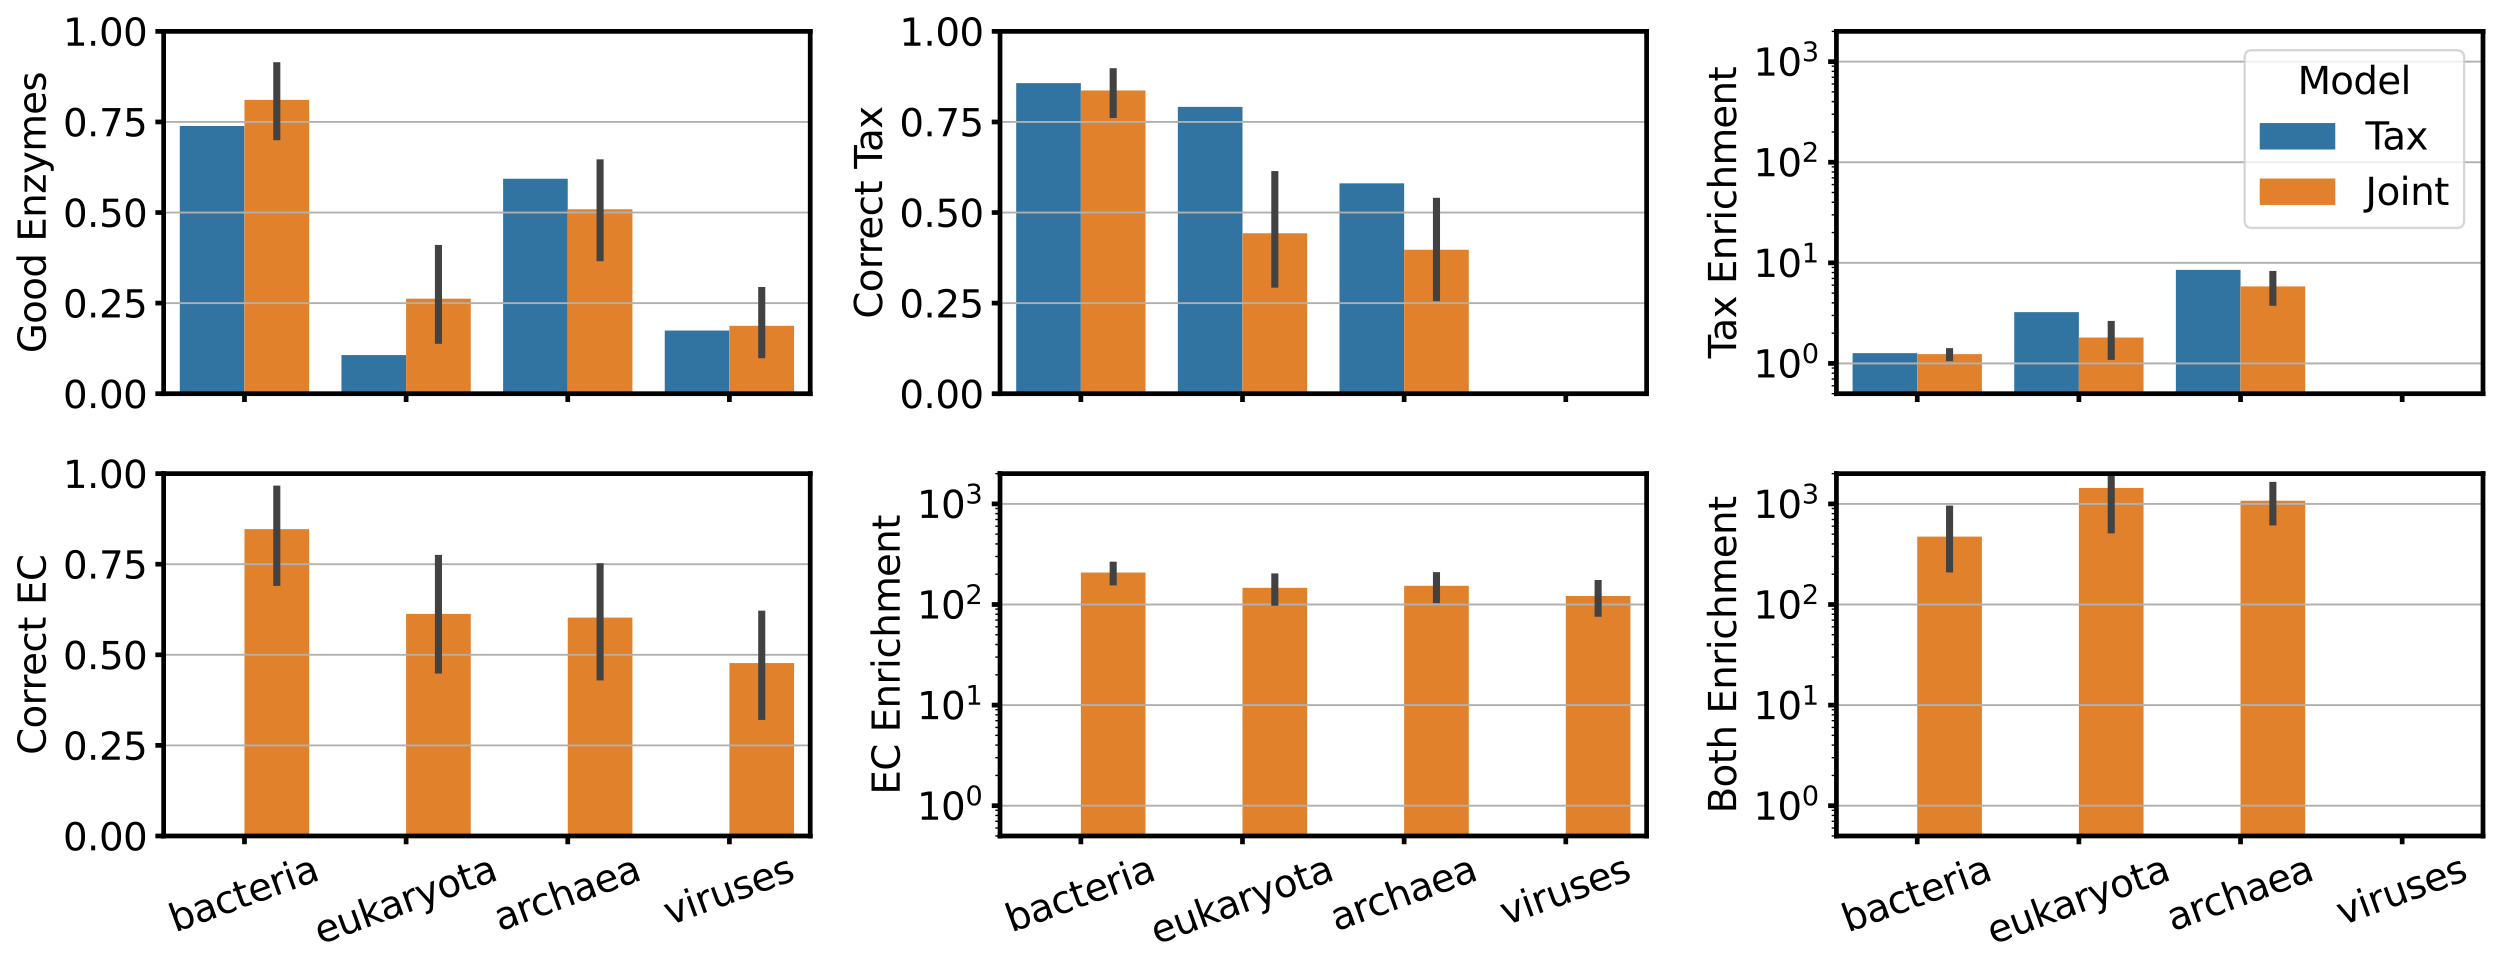 <?xml version="1.0" encoding="utf-8" standalone="no"?>
<!DOCTYPE svg PUBLIC "-//W3C//DTD SVG 1.1//EN"
  "http://www.w3.org/Graphics/SVG/1.1/DTD/svg11.dtd">
<svg xmlns:xlink="http://www.w3.org/1999/xlink" width="1058.84pt" height="410.415pt" viewBox="0 0 1058.84 410.415" xmlns="http://www.w3.org/2000/svg" version="1.1">
 <defs>
  <style type="text/css">*{stroke-linejoin: round; stroke-linecap: butt}</style>
 </defs>
 <g id="figure_1">
  <g id="patch_1">
   <path d="M 0 410.415 
L 1058.84 410.415 
L 1058.84 0 
L 0 0 
z
" style="fill: #ffffff"/>
  </g>
  <g id="axes_1">
   <g id="patch_2">
    <path d="M 69.31 166.752 
L 343.16 166.752 
L 343.16 13.279 
L 69.31 13.279 
z
" style="fill: #ffffff"/>
   </g>
   <g id="patch_3">
    <path d="M 76.156 166.752 
L 103.541 166.752 
L 103.541 53.352 
L 76.156 53.352 
z
" clip-path="url(#p9e210dccfe)" style="fill: #3274a1"/>
   </g>
   <g id="patch_4">
    <path d="M 144.619 166.752 
L 172.004 166.752 
L 172.004 150.382 
L 144.619 150.382 
z
" clip-path="url(#p9e210dccfe)" style="fill: #3274a1"/>
   </g>
   <g id="patch_5">
    <path d="M 213.081 166.752 
L 240.466 166.752 
L 240.466 75.691 
L 213.081 75.691 
z
" clip-path="url(#p9e210dccfe)" style="fill: #3274a1"/>
   </g>
   <g id="patch_6">
    <path d="M 281.544 166.752 
L 308.929 166.752 
L 308.929 139.98 
L 281.544 139.98 
z
" clip-path="url(#p9e210dccfe)" style="fill: #3274a1"/>
   </g>
   <g id="patch_7">
    <path d="M 103.541 166.752 
L 130.926 166.752 
L 130.926 42.29 
L 103.541 42.29 
z
" clip-path="url(#p9e210dccfe)" style="fill: #e1812c"/>
   </g>
   <g id="patch_8">
    <path d="M 172.004 166.752 
L 199.389 166.752 
L 199.389 126.487 
L 172.004 126.487 
z
" clip-path="url(#p9e210dccfe)" style="fill: #e1812c"/>
   </g>
   <g id="patch_9">
    <path d="M 240.466 166.752 
L 267.851 166.752 
L 267.851 88.623 
L 240.466 88.623 
z
" clip-path="url(#p9e210dccfe)" style="fill: #e1812c"/>
   </g>
   <g id="patch_10">
    <path d="M 308.929 166.752 
L 336.314 166.752 
L 336.314 137.983 
L 308.929 137.983 
z
" clip-path="url(#p9e210dccfe)" style="fill: #e1812c"/>
   </g>
   <g id="matplotlib.axis_1">
    <g id="xtick_1">
     <g id="line2d_1">
      <defs>
       <path id="mfb22e73a15" d="M 0 0 
L 0 3.5 
" style="stroke: #000000; stroke-width: 2"/>
      </defs>
      <g>
       <use xlink:href="#mfb22e73a15" x="103.541" y="166.752" style="stroke: #000000; stroke-width: 2"/>
      </g>
     </g>
    </g>
    <g id="xtick_2">
     <g id="line2d_2">
      <g>
       <use xlink:href="#mfb22e73a15" x="172.004" y="166.752" style="stroke: #000000; stroke-width: 2"/>
      </g>
     </g>
    </g>
    <g id="xtick_3">
     <g id="line2d_3">
      <g>
       <use xlink:href="#mfb22e73a15" x="240.466" y="166.752" style="stroke: #000000; stroke-width: 2"/>
      </g>
     </g>
    </g>
    <g id="xtick_4">
     <g id="line2d_4">
      <g>
       <use xlink:href="#mfb22e73a15" x="308.929" y="166.752" style="stroke: #000000; stroke-width: 2"/>
      </g>
     </g>
    </g>
   </g>
   <g id="matplotlib.axis_2">
    <g id="ytick_1">
     <g id="line2d_5">
      <path d="M 69.31 166.752 
L 343.16 166.752 
" clip-path="url(#p9e210dccfe)" style="fill: none; stroke: #b0b0b0; stroke-width: 0.8; stroke-linecap: square"/>
     </g>
     <g id="line2d_6">
      <defs>
       <path id="mb846459418" d="M 0 0 
L -3.5 0 
" style="stroke: #000000; stroke-width: 2"/>
      </defs>
      <g>
       <use xlink:href="#mb846459418" x="69.31" y="166.752" style="stroke: #000000; stroke-width: 2"/>
      </g>
     </g>
     <g id="text_1">
      <!-- 0.00 -->
      <g transform="translate(26.685 172.831) scale(0.16 -0.16)">
       <defs>
        <path id="DejaVuSans-30" d="M 2034 4250 
Q 1547 4250 1301 3770 
Q 1056 3291 1056 2328 
Q 1056 1369 1301 889 
Q 1547 409 2034 409 
Q 2525 409 2770 889 
Q 3016 1369 3016 2328 
Q 3016 3291 2770 3770 
Q 2525 4250 2034 4250 
z
M 2034 4750 
Q 2819 4750 3233 4129 
Q 3647 3509 3647 2328 
Q 3647 1150 3233 529 
Q 2819 -91 2034 -91 
Q 1250 -91 836 529 
Q 422 1150 422 2328 
Q 422 3509 836 4129 
Q 1250 4750 2034 4750 
z
" transform="scale(0.016)"/>
        <path id="DejaVuSans-2e" d="M 684 794 
L 1344 794 
L 1344 0 
L 684 0 
L 684 794 
z
" transform="scale(0.016)"/>
       </defs>
       <use xlink:href="#DejaVuSans-30"/>
       <use xlink:href="#DejaVuSans-2e" x="63.623"/>
       <use xlink:href="#DejaVuSans-30" x="95.41"/>
       <use xlink:href="#DejaVuSans-30" x="159.033"/>
      </g>
     </g>
    </g>
    <g id="ytick_2">
     <g id="line2d_7">
      <path d="M 69.31 128.384 
L 343.16 128.384 
" clip-path="url(#p9e210dccfe)" style="fill: none; stroke: #b0b0b0; stroke-width: 0.8; stroke-linecap: square"/>
     </g>
     <g id="line2d_8">
      <g>
       <use xlink:href="#mb846459418" x="69.31" y="128.384" style="stroke: #000000; stroke-width: 2"/>
      </g>
     </g>
     <g id="text_2">
      <!-- 0.25 -->
      <g transform="translate(26.685 134.463) scale(0.16 -0.16)">
       <defs>
        <path id="DejaVuSans-32" d="M 1228 531 
L 3431 531 
L 3431 0 
L 469 0 
L 469 531 
Q 828 903 1448 1529 
Q 2069 2156 2228 2338 
Q 2531 2678 2651 2914 
Q 2772 3150 2772 3378 
Q 2772 3750 2511 3984 
Q 2250 4219 1831 4219 
Q 1534 4219 1204 4116 
Q 875 4013 500 3803 
L 500 4441 
Q 881 4594 1212 4672 
Q 1544 4750 1819 4750 
Q 2544 4750 2975 4387 
Q 3406 4025 3406 3419 
Q 3406 3131 3298 2873 
Q 3191 2616 2906 2266 
Q 2828 2175 2409 1742 
Q 1991 1309 1228 531 
z
" transform="scale(0.016)"/>
        <path id="DejaVuSans-35" d="M 691 4666 
L 3169 4666 
L 3169 4134 
L 1269 4134 
L 1269 2991 
Q 1406 3038 1543 3061 
Q 1681 3084 1819 3084 
Q 2600 3084 3056 2656 
Q 3513 2228 3513 1497 
Q 3513 744 3044 326 
Q 2575 -91 1722 -91 
Q 1428 -91 1123 -41 
Q 819 9 494 109 
L 494 744 
Q 775 591 1075 516 
Q 1375 441 1709 441 
Q 2250 441 2565 725 
Q 2881 1009 2881 1497 
Q 2881 1984 2565 2268 
Q 2250 2553 1709 2553 
Q 1456 2553 1204 2497 
Q 953 2441 691 2322 
L 691 4666 
z
" transform="scale(0.016)"/>
       </defs>
       <use xlink:href="#DejaVuSans-30"/>
       <use xlink:href="#DejaVuSans-2e" x="63.623"/>
       <use xlink:href="#DejaVuSans-32" x="95.41"/>
       <use xlink:href="#DejaVuSans-35" x="159.033"/>
      </g>
     </g>
    </g>
    <g id="ytick_3">
     <g id="line2d_9">
      <path d="M 69.31 90.016 
L 343.16 90.016 
" clip-path="url(#p9e210dccfe)" style="fill: none; stroke: #b0b0b0; stroke-width: 0.8; stroke-linecap: square"/>
     </g>
     <g id="line2d_10">
      <g>
       <use xlink:href="#mb846459418" x="69.31" y="90.016" style="stroke: #000000; stroke-width: 2"/>
      </g>
     </g>
     <g id="text_3">
      <!-- 0.50 -->
      <g transform="translate(26.685 96.094) scale(0.16 -0.16)">
       <use xlink:href="#DejaVuSans-30"/>
       <use xlink:href="#DejaVuSans-2e" x="63.623"/>
       <use xlink:href="#DejaVuSans-35" x="95.41"/>
       <use xlink:href="#DejaVuSans-30" x="159.033"/>
      </g>
     </g>
    </g>
    <g id="ytick_4">
     <g id="line2d_11">
      <path d="M 69.31 51.647 
L 343.16 51.647 
" clip-path="url(#p9e210dccfe)" style="fill: none; stroke: #b0b0b0; stroke-width: 0.8; stroke-linecap: square"/>
     </g>
     <g id="line2d_12">
      <g>
       <use xlink:href="#mb846459418" x="69.31" y="51.647" style="stroke: #000000; stroke-width: 2"/>
      </g>
     </g>
     <g id="text_4">
      <!-- 0.75 -->
      <g transform="translate(26.685 57.726) scale(0.16 -0.16)">
       <defs>
        <path id="DejaVuSans-37" d="M 525 4666 
L 3525 4666 
L 3525 4397 
L 1831 0 
L 1172 0 
L 2766 4134 
L 525 4134 
L 525 4666 
z
" transform="scale(0.016)"/>
       </defs>
       <use xlink:href="#DejaVuSans-30"/>
       <use xlink:href="#DejaVuSans-2e" x="63.623"/>
       <use xlink:href="#DejaVuSans-37" x="95.41"/>
       <use xlink:href="#DejaVuSans-35" x="159.033"/>
      </g>
     </g>
    </g>
    <g id="ytick_5">
     <g id="line2d_13">
      <path d="M 69.31 13.279 
L 343.16 13.279 
" clip-path="url(#p9e210dccfe)" style="fill: none; stroke: #b0b0b0; stroke-width: 0.8; stroke-linecap: square"/>
     </g>
     <g id="line2d_14">
      <g>
       <use xlink:href="#mb846459418" x="69.31" y="13.279" style="stroke: #000000; stroke-width: 2"/>
      </g>
     </g>
     <g id="text_5">
      <!-- 1.00 -->
      <g transform="translate(26.685 19.358) scale(0.16 -0.16)">
       <defs>
        <path id="DejaVuSans-31" d="M 794 531 
L 1825 531 
L 1825 4091 
L 703 3866 
L 703 4441 
L 1819 4666 
L 2450 4666 
L 2450 531 
L 3481 531 
L 3481 0 
L 794 0 
L 794 531 
z
" transform="scale(0.016)"/>
       </defs>
       <use xlink:href="#DejaVuSans-31"/>
       <use xlink:href="#DejaVuSans-2e" x="63.623"/>
       <use xlink:href="#DejaVuSans-30" x="95.41"/>
       <use xlink:href="#DejaVuSans-30" x="159.033"/>
      </g>
     </g>
    </g>
    <g id="text_6">
     <!-- Good Enzymes -->
     <g transform="translate(19.358 149.567) rotate(-90) scale(0.16 -0.16)">
      <defs>
       <path id="DejaVuSans-47" d="M 3809 666 
L 3809 1919 
L 2778 1919 
L 2778 2438 
L 4434 2438 
L 4434 434 
Q 4069 175 3628 42 
Q 3188 -91 2688 -91 
Q 1594 -91 976 548 
Q 359 1188 359 2328 
Q 359 3472 976 4111 
Q 1594 4750 2688 4750 
Q 3144 4750 3555 4637 
Q 3966 4525 4313 4306 
L 4313 3634 
Q 3963 3931 3569 4081 
Q 3175 4231 2741 4231 
Q 1884 4231 1454 3753 
Q 1025 3275 1025 2328 
Q 1025 1384 1454 906 
Q 1884 428 2741 428 
Q 3075 428 3337 486 
Q 3600 544 3809 666 
z
" transform="scale(0.016)"/>
       <path id="DejaVuSans-6f" d="M 1959 3097 
Q 1497 3097 1228 2736 
Q 959 2375 959 1747 
Q 959 1119 1226 758 
Q 1494 397 1959 397 
Q 2419 397 2687 759 
Q 2956 1122 2956 1747 
Q 2956 2369 2687 2733 
Q 2419 3097 1959 3097 
z
M 1959 3584 
Q 2709 3584 3137 3096 
Q 3566 2609 3566 1747 
Q 3566 888 3137 398 
Q 2709 -91 1959 -91 
Q 1206 -91 779 398 
Q 353 888 353 1747 
Q 353 2609 779 3096 
Q 1206 3584 1959 3584 
z
" transform="scale(0.016)"/>
       <path id="DejaVuSans-64" d="M 2906 2969 
L 2906 4863 
L 3481 4863 
L 3481 0 
L 2906 0 
L 2906 525 
Q 2725 213 2448 61 
Q 2172 -91 1784 -91 
Q 1150 -91 751 415 
Q 353 922 353 1747 
Q 353 2572 751 3078 
Q 1150 3584 1784 3584 
Q 2172 3584 2448 3432 
Q 2725 3281 2906 2969 
z
M 947 1747 
Q 947 1113 1208 752 
Q 1469 391 1925 391 
Q 2381 391 2643 752 
Q 2906 1113 2906 1747 
Q 2906 2381 2643 2742 
Q 2381 3103 1925 3103 
Q 1469 3103 1208 2742 
Q 947 2381 947 1747 
z
" transform="scale(0.016)"/>
       <path id="DejaVuSans-20" transform="scale(0.016)"/>
       <path id="DejaVuSans-45" d="M 628 4666 
L 3578 4666 
L 3578 4134 
L 1259 4134 
L 1259 2753 
L 3481 2753 
L 3481 2222 
L 1259 2222 
L 1259 531 
L 3634 531 
L 3634 0 
L 628 0 
L 628 4666 
z
" transform="scale(0.016)"/>
       <path id="DejaVuSans-6e" d="M 3513 2113 
L 3513 0 
L 2938 0 
L 2938 2094 
Q 2938 2591 2744 2837 
Q 2550 3084 2163 3084 
Q 1697 3084 1428 2787 
Q 1159 2491 1159 1978 
L 1159 0 
L 581 0 
L 581 3500 
L 1159 3500 
L 1159 2956 
Q 1366 3272 1645 3428 
Q 1925 3584 2291 3584 
Q 2894 3584 3203 3211 
Q 3513 2838 3513 2113 
z
" transform="scale(0.016)"/>
       <path id="DejaVuSans-7a" d="M 353 3500 
L 3084 3500 
L 3084 2975 
L 922 459 
L 3084 459 
L 3084 0 
L 275 0 
L 275 525 
L 2438 3041 
L 353 3041 
L 353 3500 
z
" transform="scale(0.016)"/>
       <path id="DejaVuSans-79" d="M 2059 -325 
Q 1816 -950 1584 -1140 
Q 1353 -1331 966 -1331 
L 506 -1331 
L 506 -850 
L 844 -850 
Q 1081 -850 1212 -737 
Q 1344 -625 1503 -206 
L 1606 56 
L 191 3500 
L 800 3500 
L 1894 763 
L 2988 3500 
L 3597 3500 
L 2059 -325 
z
" transform="scale(0.016)"/>
       <path id="DejaVuSans-6d" d="M 3328 2828 
Q 3544 3216 3844 3400 
Q 4144 3584 4550 3584 
Q 5097 3584 5394 3201 
Q 5691 2819 5691 2113 
L 5691 0 
L 5113 0 
L 5113 2094 
Q 5113 2597 4934 2840 
Q 4756 3084 4391 3084 
Q 3944 3084 3684 2787 
Q 3425 2491 3425 1978 
L 3425 0 
L 2847 0 
L 2847 2094 
Q 2847 2600 2669 2842 
Q 2491 3084 2119 3084 
Q 1678 3084 1418 2786 
Q 1159 2488 1159 1978 
L 1159 0 
L 581 0 
L 581 3500 
L 1159 3500 
L 1159 2956 
Q 1356 3278 1631 3431 
Q 1906 3584 2284 3584 
Q 2666 3584 2933 3390 
Q 3200 3197 3328 2828 
z
" transform="scale(0.016)"/>
       <path id="DejaVuSans-65" d="M 3597 1894 
L 3597 1613 
L 953 1613 
Q 991 1019 1311 708 
Q 1631 397 2203 397 
Q 2534 397 2845 478 
Q 3156 559 3463 722 
L 3463 178 
Q 3153 47 2828 -22 
Q 2503 -91 2169 -91 
Q 1331 -91 842 396 
Q 353 884 353 1716 
Q 353 2575 817 3079 
Q 1281 3584 2069 3584 
Q 2775 3584 3186 3129 
Q 3597 2675 3597 1894 
z
M 3022 2063 
Q 3016 2534 2758 2815 
Q 2500 3097 2075 3097 
Q 1594 3097 1305 2825 
Q 1016 2553 972 2059 
L 3022 2063 
z
" transform="scale(0.016)"/>
       <path id="DejaVuSans-73" d="M 2834 3397 
L 2834 2853 
Q 2591 2978 2328 3040 
Q 2066 3103 1784 3103 
Q 1356 3103 1142 2972 
Q 928 2841 928 2578 
Q 928 2378 1081 2264 
Q 1234 2150 1697 2047 
L 1894 2003 
Q 2506 1872 2764 1633 
Q 3022 1394 3022 966 
Q 3022 478 2636 193 
Q 2250 -91 1575 -91 
Q 1294 -91 989 -36 
Q 684 19 347 128 
L 347 722 
Q 666 556 975 473 
Q 1284 391 1588 391 
Q 1994 391 2212 530 
Q 2431 669 2431 922 
Q 2431 1156 2273 1281 
Q 2116 1406 1581 1522 
L 1381 1569 
Q 847 1681 609 1914 
Q 372 2147 372 2553 
Q 372 3047 722 3315 
Q 1072 3584 1716 3584 
Q 2034 3584 2315 3537 
Q 2597 3491 2834 3397 
z
" transform="scale(0.016)"/>
      </defs>
      <use xlink:href="#DejaVuSans-47"/>
      <use xlink:href="#DejaVuSans-6f" x="77.49"/>
      <use xlink:href="#DejaVuSans-6f" x="138.672"/>
      <use xlink:href="#DejaVuSans-64" x="199.854"/>
      <use xlink:href="#DejaVuSans-20" x="263.33"/>
      <use xlink:href="#DejaVuSans-45" x="295.117"/>
      <use xlink:href="#DejaVuSans-6e" x="358.301"/>
      <use xlink:href="#DejaVuSans-7a" x="421.68"/>
      <use xlink:href="#DejaVuSans-79" x="474.17"/>
      <use xlink:href="#DejaVuSans-6d" x="533.35"/>
      <use xlink:href="#DejaVuSans-65" x="630.762"/>
      <use xlink:href="#DejaVuSans-73" x="692.285"/>
     </g>
    </g>
   </g>
   <g id="line2d_15">
    <path clip-path="url(#p9e210dccfe)" style="fill: none; stroke: #424242; stroke-width: 3; stroke-linecap: square"/>
   </g>
   <g id="line2d_16">
    <path clip-path="url(#p9e210dccfe)" style="fill: none; stroke: #424242; stroke-width: 3; stroke-linecap: square"/>
   </g>
   <g id="line2d_17">
    <path clip-path="url(#p9e210dccfe)" style="fill: none; stroke: #424242; stroke-width: 3; stroke-linecap: square"/>
   </g>
   <g id="line2d_18">
    <path clip-path="url(#p9e210dccfe)" style="fill: none; stroke: #424242; stroke-width: 3; stroke-linecap: square"/>
   </g>
   <g id="line2d_19">
    <path d="M 117.234 57.865 
L 117.234 27.836 
" clip-path="url(#p9e210dccfe)" style="fill: none; stroke: #424242; stroke-width: 3; stroke-linecap: square"/>
   </g>
   <g id="line2d_20">
    <path d="M 185.696 144.125 
L 185.696 105.252 
" clip-path="url(#p9e210dccfe)" style="fill: none; stroke: #424242; stroke-width: 3; stroke-linecap: square"/>
   </g>
   <g id="line2d_21">
    <path d="M 254.159 109.137 
L 254.159 68.983 
" clip-path="url(#p9e210dccfe)" style="fill: none; stroke: #424242; stroke-width: 3; stroke-linecap: square"/>
   </g>
   <g id="line2d_22">
    <path d="M 322.621 150.212 
L 322.621 123.052 
" clip-path="url(#p9e210dccfe)" style="fill: none; stroke: #424242; stroke-width: 3; stroke-linecap: square"/>
   </g>
   <g id="patch_11">
    <path d="M 69.31 166.752 
L 69.31 13.279 
" style="fill: none; stroke: #000000; stroke-width: 2; stroke-linejoin: miter; stroke-linecap: square"/>
   </g>
   <g id="patch_12">
    <path d="M 343.16 166.752 
L 343.16 13.279 
" style="fill: none; stroke: #000000; stroke-width: 2; stroke-linejoin: miter; stroke-linecap: square"/>
   </g>
   <g id="patch_13">
    <path d="M 69.31 166.752 
L 343.16 166.752 
" style="fill: none; stroke: #000000; stroke-width: 2; stroke-linejoin: miter; stroke-linecap: square"/>
   </g>
   <g id="patch_14">
    <path d="M 69.31 13.279 
L 343.16 13.279 
" style="fill: none; stroke: #000000; stroke-width: 2; stroke-linejoin: miter; stroke-linecap: square"/>
   </g>
  </g>
  <g id="axes_2">
   <g id="patch_15">
    <path d="M 423.55 166.752 
L 697.4 166.752 
L 697.4 13.279 
L 423.55 13.279 
z
" style="fill: #ffffff"/>
   </g>
   <g id="patch_16">
    <path d="M 430.396 166.752 
L 457.781 166.752 
L 457.781 35.204 
L 430.396 35.204 
z
" clip-path="url(#p1c6fa6d79a)" style="fill: #3274a1"/>
   </g>
   <g id="patch_17">
    <path d="M 498.859 166.752 
L 526.244 166.752 
L 526.244 45.252 
L 498.859 45.252 
z
" clip-path="url(#p1c6fa6d79a)" style="fill: #3274a1"/>
   </g>
   <g id="patch_18">
    <path d="M 567.321 166.752 
L 594.706 166.752 
L 594.706 77.657 
L 567.321 77.657 
z
" clip-path="url(#p1c6fa6d79a)" style="fill: #3274a1"/>
   </g>
   <g id="patch_19">
    <path d="M 635.784 166.752 
L 663.169 166.752 
L 663.169 166.752 
L 635.784 166.752 
z
" clip-path="url(#p1c6fa6d79a)" style="fill: #3274a1"/>
   </g>
   <g id="patch_20">
    <path d="M 457.781 166.752 
L 485.166 166.752 
L 485.166 38.325 
L 457.781 38.325 
z
" clip-path="url(#p1c6fa6d79a)" style="fill: #e1812c"/>
   </g>
   <g id="patch_21">
    <path d="M 526.244 166.752 
L 553.629 166.752 
L 553.629 98.801 
L 526.244 98.801 
z
" clip-path="url(#p1c6fa6d79a)" style="fill: #e1812c"/>
   </g>
   <g id="patch_22">
    <path d="M 594.706 166.752 
L 622.091 166.752 
L 622.091 105.763 
L 594.706 105.763 
z
" clip-path="url(#p1c6fa6d79a)" style="fill: #e1812c"/>
   </g>
   <g id="patch_23">
    <path d="M 663.169 166.752 
L 690.554 166.752 
L 690.554 166.752 
L 663.169 166.752 
z
" clip-path="url(#p1c6fa6d79a)" style="fill: #e1812c"/>
   </g>
   <g id="matplotlib.axis_3">
    <g id="xtick_5">
     <g id="line2d_23">
      <g>
       <use xlink:href="#mfb22e73a15" x="457.781" y="166.752" style="stroke: #000000; stroke-width: 2"/>
      </g>
     </g>
    </g>
    <g id="xtick_6">
     <g id="line2d_24">
      <g>
       <use xlink:href="#mfb22e73a15" x="526.244" y="166.752" style="stroke: #000000; stroke-width: 2"/>
      </g>
     </g>
    </g>
    <g id="xtick_7">
     <g id="line2d_25">
      <g>
       <use xlink:href="#mfb22e73a15" x="594.706" y="166.752" style="stroke: #000000; stroke-width: 2"/>
      </g>
     </g>
    </g>
    <g id="xtick_8">
     <g id="line2d_26">
      <g>
       <use xlink:href="#mfb22e73a15" x="663.169" y="166.752" style="stroke: #000000; stroke-width: 2"/>
      </g>
     </g>
    </g>
   </g>
   <g id="matplotlib.axis_4">
    <g id="ytick_6">
     <g id="line2d_27">
      <path d="M 423.55 166.752 
L 697.4 166.752 
" clip-path="url(#p1c6fa6d79a)" style="fill: none; stroke: #b0b0b0; stroke-width: 0.8; stroke-linecap: square"/>
     </g>
     <g id="line2d_28">
      <g>
       <use xlink:href="#mb846459418" x="423.55" y="166.752" style="stroke: #000000; stroke-width: 2"/>
      </g>
     </g>
     <g id="text_7">
      <!-- 0.00 -->
      <g transform="translate(380.925 172.831) scale(0.16 -0.16)">
       <use xlink:href="#DejaVuSans-30"/>
       <use xlink:href="#DejaVuSans-2e" x="63.623"/>
       <use xlink:href="#DejaVuSans-30" x="95.41"/>
       <use xlink:href="#DejaVuSans-30" x="159.033"/>
      </g>
     </g>
    </g>
    <g id="ytick_7">
     <g id="line2d_29">
      <path d="M 423.55 128.384 
L 697.4 128.384 
" clip-path="url(#p1c6fa6d79a)" style="fill: none; stroke: #b0b0b0; stroke-width: 0.8; stroke-linecap: square"/>
     </g>
     <g id="line2d_30">
      <g>
       <use xlink:href="#mb846459418" x="423.55" y="128.384" style="stroke: #000000; stroke-width: 2"/>
      </g>
     </g>
     <g id="text_8">
      <!-- 0.25 -->
      <g transform="translate(380.925 134.463) scale(0.16 -0.16)">
       <use xlink:href="#DejaVuSans-30"/>
       <use xlink:href="#DejaVuSans-2e" x="63.623"/>
       <use xlink:href="#DejaVuSans-32" x="95.41"/>
       <use xlink:href="#DejaVuSans-35" x="159.033"/>
      </g>
     </g>
    </g>
    <g id="ytick_8">
     <g id="line2d_31">
      <path d="M 423.55 90.016 
L 697.4 90.016 
" clip-path="url(#p1c6fa6d79a)" style="fill: none; stroke: #b0b0b0; stroke-width: 0.8; stroke-linecap: square"/>
     </g>
     <g id="line2d_32">
      <g>
       <use xlink:href="#mb846459418" x="423.55" y="90.016" style="stroke: #000000; stroke-width: 2"/>
      </g>
     </g>
     <g id="text_9">
      <!-- 0.50 -->
      <g transform="translate(380.925 96.094) scale(0.16 -0.16)">
       <use xlink:href="#DejaVuSans-30"/>
       <use xlink:href="#DejaVuSans-2e" x="63.623"/>
       <use xlink:href="#DejaVuSans-35" x="95.41"/>
       <use xlink:href="#DejaVuSans-30" x="159.033"/>
      </g>
     </g>
    </g>
    <g id="ytick_9">
     <g id="line2d_33">
      <path d="M 423.55 51.647 
L 697.4 51.647 
" clip-path="url(#p1c6fa6d79a)" style="fill: none; stroke: #b0b0b0; stroke-width: 0.8; stroke-linecap: square"/>
     </g>
     <g id="line2d_34">
      <g>
       <use xlink:href="#mb846459418" x="423.55" y="51.647" style="stroke: #000000; stroke-width: 2"/>
      </g>
     </g>
     <g id="text_10">
      <!-- 0.75 -->
      <g transform="translate(380.925 57.726) scale(0.16 -0.16)">
       <use xlink:href="#DejaVuSans-30"/>
       <use xlink:href="#DejaVuSans-2e" x="63.623"/>
       <use xlink:href="#DejaVuSans-37" x="95.41"/>
       <use xlink:href="#DejaVuSans-35" x="159.033"/>
      </g>
     </g>
    </g>
    <g id="ytick_10">
     <g id="line2d_35">
      <path d="M 423.55 13.279 
L 697.4 13.279 
" clip-path="url(#p1c6fa6d79a)" style="fill: none; stroke: #b0b0b0; stroke-width: 0.8; stroke-linecap: square"/>
     </g>
     <g id="line2d_36">
      <g>
       <use xlink:href="#mb846459418" x="423.55" y="13.279" style="stroke: #000000; stroke-width: 2"/>
      </g>
     </g>
     <g id="text_11">
      <!-- 1.00 -->
      <g transform="translate(380.925 19.358) scale(0.16 -0.16)">
       <use xlink:href="#DejaVuSans-31"/>
       <use xlink:href="#DejaVuSans-2e" x="63.623"/>
       <use xlink:href="#DejaVuSans-30" x="95.41"/>
       <use xlink:href="#DejaVuSans-30" x="159.033"/>
      </g>
     </g>
    </g>
    <g id="text_12">
     <!-- Correct Tax -->
     <g transform="translate(373.598 134.958) rotate(-90) scale(0.16 -0.16)">
      <defs>
       <path id="DejaVuSans-43" d="M 4122 4306 
L 4122 3641 
Q 3803 3938 3442 4084 
Q 3081 4231 2675 4231 
Q 1875 4231 1450 3742 
Q 1025 3253 1025 2328 
Q 1025 1406 1450 917 
Q 1875 428 2675 428 
Q 3081 428 3442 575 
Q 3803 722 4122 1019 
L 4122 359 
Q 3791 134 3420 21 
Q 3050 -91 2638 -91 
Q 1578 -91 968 557 
Q 359 1206 359 2328 
Q 359 3453 968 4101 
Q 1578 4750 2638 4750 
Q 3056 4750 3426 4639 
Q 3797 4528 4122 4306 
z
" transform="scale(0.016)"/>
       <path id="DejaVuSans-72" d="M 2631 2963 
Q 2534 3019 2420 3045 
Q 2306 3072 2169 3072 
Q 1681 3072 1420 2755 
Q 1159 2438 1159 1844 
L 1159 0 
L 581 0 
L 581 3500 
L 1159 3500 
L 1159 2956 
Q 1341 3275 1631 3429 
Q 1922 3584 2338 3584 
Q 2397 3584 2469 3576 
Q 2541 3569 2628 3553 
L 2631 2963 
z
" transform="scale(0.016)"/>
       <path id="DejaVuSans-63" d="M 3122 3366 
L 3122 2828 
Q 2878 2963 2633 3030 
Q 2388 3097 2138 3097 
Q 1578 3097 1268 2742 
Q 959 2388 959 1747 
Q 959 1106 1268 751 
Q 1578 397 2138 397 
Q 2388 397 2633 464 
Q 2878 531 3122 666 
L 3122 134 
Q 2881 22 2623 -34 
Q 2366 -91 2075 -91 
Q 1284 -91 818 406 
Q 353 903 353 1747 
Q 353 2603 823 3093 
Q 1294 3584 2113 3584 
Q 2378 3584 2631 3529 
Q 2884 3475 3122 3366 
z
" transform="scale(0.016)"/>
       <path id="DejaVuSans-74" d="M 1172 4494 
L 1172 3500 
L 2356 3500 
L 2356 3053 
L 1172 3053 
L 1172 1153 
Q 1172 725 1289 603 
Q 1406 481 1766 481 
L 2356 481 
L 2356 0 
L 1766 0 
Q 1100 0 847 248 
Q 594 497 594 1153 
L 594 3053 
L 172 3053 
L 172 3500 
L 594 3500 
L 594 4494 
L 1172 4494 
z
" transform="scale(0.016)"/>
       <path id="DejaVuSans-54" d="M -19 4666 
L 3928 4666 
L 3928 4134 
L 2272 4134 
L 2272 0 
L 1638 0 
L 1638 4134 
L -19 4134 
L -19 4666 
z
" transform="scale(0.016)"/>
       <path id="DejaVuSans-61" d="M 2194 1759 
Q 1497 1759 1228 1600 
Q 959 1441 959 1056 
Q 959 750 1161 570 
Q 1363 391 1709 391 
Q 2188 391 2477 730 
Q 2766 1069 2766 1631 
L 2766 1759 
L 2194 1759 
z
M 3341 1997 
L 3341 0 
L 2766 0 
L 2766 531 
Q 2569 213 2275 61 
Q 1981 -91 1556 -91 
Q 1019 -91 701 211 
Q 384 513 384 1019 
Q 384 1609 779 1909 
Q 1175 2209 1959 2209 
L 2766 2209 
L 2766 2266 
Q 2766 2663 2505 2880 
Q 2244 3097 1772 3097 
Q 1472 3097 1187 3025 
Q 903 2953 641 2809 
L 641 3341 
Q 956 3463 1253 3523 
Q 1550 3584 1831 3584 
Q 2591 3584 2966 3190 
Q 3341 2797 3341 1997 
z
" transform="scale(0.016)"/>
       <path id="DejaVuSans-78" d="M 3513 3500 
L 2247 1797 
L 3578 0 
L 2900 0 
L 1881 1375 
L 863 0 
L 184 0 
L 1544 1831 
L 300 3500 
L 978 3500 
L 1906 2253 
L 2834 3500 
L 3513 3500 
z
" transform="scale(0.016)"/>
      </defs>
      <use xlink:href="#DejaVuSans-43"/>
      <use xlink:href="#DejaVuSans-6f" x="69.824"/>
      <use xlink:href="#DejaVuSans-72" x="131.006"/>
      <use xlink:href="#DejaVuSans-72" x="170.369"/>
      <use xlink:href="#DejaVuSans-65" x="209.232"/>
      <use xlink:href="#DejaVuSans-63" x="270.756"/>
      <use xlink:href="#DejaVuSans-74" x="325.736"/>
      <use xlink:href="#DejaVuSans-20" x="364.945"/>
      <use xlink:href="#DejaVuSans-54" x="396.732"/>
      <use xlink:href="#DejaVuSans-61" x="441.316"/>
      <use xlink:href="#DejaVuSans-78" x="502.596"/>
     </g>
    </g>
   </g>
   <g id="line2d_37">
    <path clip-path="url(#p1c6fa6d79a)" style="fill: none; stroke: #424242; stroke-width: 3; stroke-linecap: square"/>
   </g>
   <g id="line2d_38">
    <path clip-path="url(#p1c6fa6d79a)" style="fill: none; stroke: #424242; stroke-width: 3; stroke-linecap: square"/>
   </g>
   <g id="line2d_39">
    <path clip-path="url(#p1c6fa6d79a)" style="fill: none; stroke: #424242; stroke-width: 3; stroke-linecap: square"/>
   </g>
   <g id="line2d_40">
    <path clip-path="url(#p1c6fa6d79a)" style="fill: none; stroke: #424242; stroke-width: 3; stroke-linecap: square"/>
   </g>
   <g id="line2d_41">
    <path d="M 471.474 48.466 
L 471.474 30.376 
" clip-path="url(#p1c6fa6d79a)" style="fill: none; stroke: #424242; stroke-width: 3; stroke-linecap: square"/>
   </g>
   <g id="line2d_42">
    <path d="M 539.936 120.347 
L 539.936 73.951 
" clip-path="url(#p1c6fa6d79a)" style="fill: none; stroke: #424242; stroke-width: 3; stroke-linecap: square"/>
   </g>
   <g id="line2d_43">
    <path d="M 608.399 126.051 
L 608.399 85.286 
" clip-path="url(#p1c6fa6d79a)" style="fill: none; stroke: #424242; stroke-width: 3; stroke-linecap: square"/>
   </g>
   <g id="line2d_44">
    <path d="M 676.861 166.752 
L 676.861 166.752 
" clip-path="url(#p1c6fa6d79a)" style="fill: none; stroke: #424242; stroke-width: 3; stroke-linecap: square"/>
   </g>
   <g id="patch_24">
    <path d="M 423.55 166.752 
L 423.55 13.279 
" style="fill: none; stroke: #000000; stroke-width: 2; stroke-linejoin: miter; stroke-linecap: square"/>
   </g>
   <g id="patch_25">
    <path d="M 697.4 166.752 
L 697.4 13.279 
" style="fill: none; stroke: #000000; stroke-width: 2; stroke-linejoin: miter; stroke-linecap: square"/>
   </g>
   <g id="patch_26">
    <path d="M 423.55 166.752 
L 697.4 166.752 
" style="fill: none; stroke: #000000; stroke-width: 2; stroke-linejoin: miter; stroke-linecap: square"/>
   </g>
   <g id="patch_27">
    <path d="M 423.55 13.279 
L 697.4 13.279 
" style="fill: none; stroke: #000000; stroke-width: 2; stroke-linejoin: miter; stroke-linecap: square"/>
   </g>
  </g>
  <g id="axes_3">
   <g id="patch_28">
    <path d="M 777.79 166.752 
L 1051.64 166.752 
L 1051.64 13.279 
L 777.79 13.279 
z
" style="fill: #ffffff"/>
   </g>
   <g id="patch_29">
    <path d="M 784.636 42761.13 
L 812.021 42761.13 
L 812.021 149.551 
L 784.636 149.551 
z
" clip-path="url(#p4a33b43969)" style="fill: #3274a1"/>
   </g>
   <g id="patch_30">
    <path d="M 853.099 42761.13 
L 880.484 42761.13 
L 880.484 132.192 
L 853.099 132.192 
z
" clip-path="url(#p4a33b43969)" style="fill: #3274a1"/>
   </g>
   <g id="patch_31">
    <path d="M 921.561 42761.13 
L 948.946 42761.13 
L 948.946 114.287 
L 921.561 114.287 
z
" clip-path="url(#p4a33b43969)" style="fill: #3274a1"/>
   </g>
   <g id="patch_32">
    <path d="M 990.024 42761.13 
L 1017.409 42761.13 
L 1017.409 42761.13 
L 990.024 42761.13 
z
" clip-path="url(#p4a33b43969)" style="fill: #3274a1"/>
   </g>
   <g id="patch_33">
    <path d="M 812.021 42761.13 
L 839.406 42761.13 
L 839.406 149.996 
L 812.021 149.996 
z
" clip-path="url(#p4a33b43969)" style="fill: #e1812c"/>
   </g>
   <g id="patch_34">
    <path d="M 880.484 42761.13 
L 907.869 42761.13 
L 907.869 142.945 
L 880.484 142.945 
z
" clip-path="url(#p4a33b43969)" style="fill: #e1812c"/>
   </g>
   <g id="patch_35">
    <path d="M 948.946 42761.13 
L 976.331 42761.13 
L 976.331 121.3 
L 948.946 121.3 
z
" clip-path="url(#p4a33b43969)" style="fill: #e1812c"/>
   </g>
   <g id="patch_36">
    <path d="M 1017.409 42761.13 
L 1044.794 42761.13 
L 1044.794 42761.13 
L 1017.409 42761.13 
z
" clip-path="url(#p4a33b43969)" style="fill: #e1812c"/>
   </g>
   <g id="patch_37">
    <path d="M 812.021 42761.13 
L 812.021 42761.13 
L 812.021 42761.13 
L 812.021 42761.13 
z
" clip-path="url(#p4a33b43969)" style="fill: #3274a1"/>
   </g>
   <g id="patch_38">
    <path d="M 812.021 42761.13 
L 812.021 42761.13 
L 812.021 42761.13 
L 812.021 42761.13 
z
" clip-path="url(#p4a33b43969)" style="fill: #e1812c"/>
   </g>
   <g id="matplotlib.axis_5">
    <g id="xtick_9">
     <g id="line2d_45">
      <g>
       <use xlink:href="#mfb22e73a15" x="812.021" y="166.752" style="stroke: #000000; stroke-width: 2"/>
      </g>
     </g>
    </g>
    <g id="xtick_10">
     <g id="line2d_46">
      <g>
       <use xlink:href="#mfb22e73a15" x="880.484" y="166.752" style="stroke: #000000; stroke-width: 2"/>
      </g>
     </g>
    </g>
    <g id="xtick_11">
     <g id="line2d_47">
      <g>
       <use xlink:href="#mfb22e73a15" x="948.946" y="166.752" style="stroke: #000000; stroke-width: 2"/>
      </g>
     </g>
    </g>
    <g id="xtick_12">
     <g id="line2d_48">
      <g>
       <use xlink:href="#mfb22e73a15" x="1017.409" y="166.752" style="stroke: #000000; stroke-width: 2"/>
      </g>
     </g>
    </g>
   </g>
   <g id="matplotlib.axis_6">
    <g id="ytick_11">
     <g id="line2d_49">
      <path d="M 777.79 153.926 
L 1051.64 153.926 
" clip-path="url(#p4a33b43969)" style="fill: none; stroke: #b0b0b0; stroke-width: 0.8; stroke-linecap: square"/>
     </g>
     <g id="line2d_50">
      <g>
       <use xlink:href="#mb846459418" x="777.79" y="153.926" style="stroke: #000000; stroke-width: 2"/>
      </g>
     </g>
     <g id="text_13">
      <!-- $\mathdefault{10^{0}}$ -->
      <g transform="translate(742.63 160.005) scale(0.16 -0.16)">
       <use xlink:href="#DejaVuSans-31" transform="translate(0 0.766)"/>
       <use xlink:href="#DejaVuSans-30" transform="translate(63.623 0.766)"/>
       <use xlink:href="#DejaVuSans-30" transform="translate(128.203 39.047) scale(0.7)"/>
      </g>
     </g>
    </g>
    <g id="ytick_12">
     <g id="line2d_51">
      <path d="M 777.79 111.319 
L 1051.64 111.319 
" clip-path="url(#p4a33b43969)" style="fill: none; stroke: #b0b0b0; stroke-width: 0.8; stroke-linecap: square"/>
     </g>
     <g id="line2d_52">
      <g>
       <use xlink:href="#mb846459418" x="777.79" y="111.319" style="stroke: #000000; stroke-width: 2"/>
      </g>
     </g>
     <g id="text_14">
      <!-- $\mathdefault{10^{1}}$ -->
      <g transform="translate(742.63 117.398) scale(0.16 -0.16)">
       <use xlink:href="#DejaVuSans-31" transform="translate(0 0.684)"/>
       <use xlink:href="#DejaVuSans-30" transform="translate(63.623 0.684)"/>
       <use xlink:href="#DejaVuSans-31" transform="translate(128.203 38.966) scale(0.7)"/>
      </g>
     </g>
    </g>
    <g id="ytick_13">
     <g id="line2d_53">
      <path d="M 777.79 68.712 
L 1051.64 68.712 
" clip-path="url(#p4a33b43969)" style="fill: none; stroke: #b0b0b0; stroke-width: 0.8; stroke-linecap: square"/>
     </g>
     <g id="line2d_54">
      <g>
       <use xlink:href="#mb846459418" x="777.79" y="68.712" style="stroke: #000000; stroke-width: 2"/>
      </g>
     </g>
     <g id="text_15">
      <!-- $\mathdefault{10^{2}}$ -->
      <g transform="translate(742.63 74.791) scale(0.16 -0.16)">
       <use xlink:href="#DejaVuSans-31" transform="translate(0 0.766)"/>
       <use xlink:href="#DejaVuSans-30" transform="translate(63.623 0.766)"/>
       <use xlink:href="#DejaVuSans-32" transform="translate(128.203 39.047) scale(0.7)"/>
      </g>
     </g>
    </g>
    <g id="ytick_14">
     <g id="line2d_55">
      <path d="M 777.79 26.105 
L 1051.64 26.105 
" clip-path="url(#p4a33b43969)" style="fill: none; stroke: #b0b0b0; stroke-width: 0.8; stroke-linecap: square"/>
     </g>
     <g id="line2d_56">
      <g>
       <use xlink:href="#mb846459418" x="777.79" y="26.105" style="stroke: #000000; stroke-width: 2"/>
      </g>
     </g>
     <g id="text_16">
      <!-- $\mathdefault{10^{3}}$ -->
      <g transform="translate(742.63 32.184) scale(0.16 -0.16)">
       <defs>
        <path id="DejaVuSans-33" d="M 2597 2516 
Q 3050 2419 3304 2112 
Q 3559 1806 3559 1356 
Q 3559 666 3084 287 
Q 2609 -91 1734 -91 
Q 1441 -91 1130 -33 
Q 819 25 488 141 
L 488 750 
Q 750 597 1062 519 
Q 1375 441 1716 441 
Q 2309 441 2620 675 
Q 2931 909 2931 1356 
Q 2931 1769 2642 2001 
Q 2353 2234 1838 2234 
L 1294 2234 
L 1294 2753 
L 1863 2753 
Q 2328 2753 2575 2939 
Q 2822 3125 2822 3475 
Q 2822 3834 2567 4026 
Q 2313 4219 1838 4219 
Q 1578 4219 1281 4162 
Q 984 4106 628 3988 
L 628 4550 
Q 988 4650 1302 4700 
Q 1616 4750 1894 4750 
Q 2613 4750 3031 4423 
Q 3450 4097 3450 3541 
Q 3450 3153 3228 2886 
Q 3006 2619 2597 2516 
z
" transform="scale(0.016)"/>
       </defs>
       <use xlink:href="#DejaVuSans-31" transform="translate(0 0.766)"/>
       <use xlink:href="#DejaVuSans-30" transform="translate(63.623 0.766)"/>
       <use xlink:href="#DejaVuSans-33" transform="translate(128.203 39.047) scale(0.7)"/>
      </g>
     </g>
    </g>
    <g id="ytick_15">
     <g id="line2d_57">
      <defs>
       <path id="m95301498d7" d="M 0 0 
L -2 0 
" style="stroke: #000000; stroke-width: 0.6"/>
      </defs>
      <g>
       <use xlink:href="#m95301498d7" x="777.79" y="166.752" style="stroke: #000000; stroke-width: 0.6"/>
      </g>
     </g>
    </g>
    <g id="ytick_16">
     <g id="line2d_58">
      <g>
       <use xlink:href="#m95301498d7" x="777.79" y="163.379" style="stroke: #000000; stroke-width: 0.6"/>
      </g>
     </g>
    </g>
    <g id="ytick_17">
     <g id="line2d_59">
      <g>
       <use xlink:href="#m95301498d7" x="777.79" y="160.526" style="stroke: #000000; stroke-width: 0.6"/>
      </g>
     </g>
    </g>
    <g id="ytick_18">
     <g id="line2d_60">
      <g>
       <use xlink:href="#m95301498d7" x="777.79" y="158.055" style="stroke: #000000; stroke-width: 0.6"/>
      </g>
     </g>
    </g>
    <g id="ytick_19">
     <g id="line2d_61">
      <g>
       <use xlink:href="#m95301498d7" x="777.79" y="155.876" style="stroke: #000000; stroke-width: 0.6"/>
      </g>
     </g>
    </g>
    <g id="ytick_20">
     <g id="line2d_62">
      <g>
       <use xlink:href="#m95301498d7" x="777.79" y="141.1" style="stroke: #000000; stroke-width: 0.6"/>
      </g>
     </g>
    </g>
    <g id="ytick_21">
     <g id="line2d_63">
      <g>
       <use xlink:href="#m95301498d7" x="777.79" y="133.598" style="stroke: #000000; stroke-width: 0.6"/>
      </g>
     </g>
    </g>
    <g id="ytick_22">
     <g id="line2d_64">
      <g>
       <use xlink:href="#m95301498d7" x="777.79" y="128.274" style="stroke: #000000; stroke-width: 0.6"/>
      </g>
     </g>
    </g>
    <g id="ytick_23">
     <g id="line2d_65">
      <g>
       <use xlink:href="#m95301498d7" x="777.79" y="124.145" style="stroke: #000000; stroke-width: 0.6"/>
      </g>
     </g>
    </g>
    <g id="ytick_24">
     <g id="line2d_66">
      <g>
       <use xlink:href="#m95301498d7" x="777.79" y="120.772" style="stroke: #000000; stroke-width: 0.6"/>
      </g>
     </g>
    </g>
    <g id="ytick_25">
     <g id="line2d_67">
      <g>
       <use xlink:href="#m95301498d7" x="777.79" y="117.919" style="stroke: #000000; stroke-width: 0.6"/>
      </g>
     </g>
    </g>
    <g id="ytick_26">
     <g id="line2d_68">
      <g>
       <use xlink:href="#m95301498d7" x="777.79" y="115.448" style="stroke: #000000; stroke-width: 0.6"/>
      </g>
     </g>
    </g>
    <g id="ytick_27">
     <g id="line2d_69">
      <g>
       <use xlink:href="#m95301498d7" x="777.79" y="113.269" style="stroke: #000000; stroke-width: 0.6"/>
      </g>
     </g>
    </g>
    <g id="ytick_28">
     <g id="line2d_70">
      <g>
       <use xlink:href="#m95301498d7" x="777.79" y="98.493" style="stroke: #000000; stroke-width: 0.6"/>
      </g>
     </g>
    </g>
    <g id="ytick_29">
     <g id="line2d_71">
      <g>
       <use xlink:href="#m95301498d7" x="777.79" y="90.99" style="stroke: #000000; stroke-width: 0.6"/>
      </g>
     </g>
    </g>
    <g id="ytick_30">
     <g id="line2d_72">
      <g>
       <use xlink:href="#m95301498d7" x="777.79" y="85.667" style="stroke: #000000; stroke-width: 0.6"/>
      </g>
     </g>
    </g>
    <g id="ytick_31">
     <g id="line2d_73">
      <g>
       <use xlink:href="#m95301498d7" x="777.79" y="81.538" style="stroke: #000000; stroke-width: 0.6"/>
      </g>
     </g>
    </g>
    <g id="ytick_32">
     <g id="line2d_74">
      <g>
       <use xlink:href="#m95301498d7" x="777.79" y="78.164" style="stroke: #000000; stroke-width: 0.6"/>
      </g>
     </g>
    </g>
    <g id="ytick_33">
     <g id="line2d_75">
      <g>
       <use xlink:href="#m95301498d7" x="777.79" y="75.312" style="stroke: #000000; stroke-width: 0.6"/>
      </g>
     </g>
    </g>
    <g id="ytick_34">
     <g id="line2d_76">
      <g>
       <use xlink:href="#m95301498d7" x="777.79" y="72.841" style="stroke: #000000; stroke-width: 0.6"/>
      </g>
     </g>
    </g>
    <g id="ytick_35">
     <g id="line2d_77">
      <g>
       <use xlink:href="#m95301498d7" x="777.79" y="70.662" style="stroke: #000000; stroke-width: 0.6"/>
      </g>
     </g>
    </g>
    <g id="ytick_36">
     <g id="line2d_78">
      <g>
       <use xlink:href="#m95301498d7" x="777.79" y="55.886" style="stroke: #000000; stroke-width: 0.6"/>
      </g>
     </g>
    </g>
    <g id="ytick_37">
     <g id="line2d_79">
      <g>
       <use xlink:href="#m95301498d7" x="777.79" y="48.383" style="stroke: #000000; stroke-width: 0.6"/>
      </g>
     </g>
    </g>
    <g id="ytick_38">
     <g id="line2d_80">
      <g>
       <use xlink:href="#m95301498d7" x="777.79" y="43.06" style="stroke: #000000; stroke-width: 0.6"/>
      </g>
     </g>
    </g>
    <g id="ytick_39">
     <g id="line2d_81">
      <g>
       <use xlink:href="#m95301498d7" x="777.79" y="38.931" style="stroke: #000000; stroke-width: 0.6"/>
      </g>
     </g>
    </g>
    <g id="ytick_40">
     <g id="line2d_82">
      <g>
       <use xlink:href="#m95301498d7" x="777.79" y="35.557" style="stroke: #000000; stroke-width: 0.6"/>
      </g>
     </g>
    </g>
    <g id="ytick_41">
     <g id="line2d_83">
      <g>
       <use xlink:href="#m95301498d7" x="777.79" y="32.705" style="stroke: #000000; stroke-width: 0.6"/>
      </g>
     </g>
    </g>
    <g id="ytick_42">
     <g id="line2d_84">
      <g>
       <use xlink:href="#m95301498d7" x="777.79" y="30.234" style="stroke: #000000; stroke-width: 0.6"/>
      </g>
     </g>
    </g>
    <g id="ytick_43">
     <g id="line2d_85">
      <g>
       <use xlink:href="#m95301498d7" x="777.79" y="28.054" style="stroke: #000000; stroke-width: 0.6"/>
      </g>
     </g>
    </g>
    <g id="ytick_44">
     <g id="line2d_86">
      <g>
       <use xlink:href="#m95301498d7" x="777.79" y="13.279" style="stroke: #000000; stroke-width: 0.6"/>
      </g>
     </g>
    </g>
    <g id="text_17">
     <!-- Tax Enrichment -->
     <g transform="translate(735.303 151.788) rotate(-90) scale(0.16 -0.16)">
      <defs>
       <path id="DejaVuSans-69" d="M 603 3500 
L 1178 3500 
L 1178 0 
L 603 0 
L 603 3500 
z
M 603 4863 
L 1178 4863 
L 1178 4134 
L 603 4134 
L 603 4863 
z
" transform="scale(0.016)"/>
       <path id="DejaVuSans-68" d="M 3513 2113 
L 3513 0 
L 2938 0 
L 2938 2094 
Q 2938 2591 2744 2837 
Q 2550 3084 2163 3084 
Q 1697 3084 1428 2787 
Q 1159 2491 1159 1978 
L 1159 0 
L 581 0 
L 581 4863 
L 1159 4863 
L 1159 2956 
Q 1366 3272 1645 3428 
Q 1925 3584 2291 3584 
Q 2894 3584 3203 3211 
Q 3513 2838 3513 2113 
z
" transform="scale(0.016)"/>
      </defs>
      <use xlink:href="#DejaVuSans-54"/>
      <use xlink:href="#DejaVuSans-61" x="44.584"/>
      <use xlink:href="#DejaVuSans-78" x="105.863"/>
      <use xlink:href="#DejaVuSans-20" x="165.043"/>
      <use xlink:href="#DejaVuSans-45" x="196.83"/>
      <use xlink:href="#DejaVuSans-6e" x="260.014"/>
      <use xlink:href="#DejaVuSans-72" x="323.393"/>
      <use xlink:href="#DejaVuSans-69" x="364.506"/>
      <use xlink:href="#DejaVuSans-63" x="392.289"/>
      <use xlink:href="#DejaVuSans-68" x="447.27"/>
      <use xlink:href="#DejaVuSans-6d" x="510.648"/>
      <use xlink:href="#DejaVuSans-65" x="608.061"/>
      <use xlink:href="#DejaVuSans-6e" x="669.584"/>
      <use xlink:href="#DejaVuSans-74" x="732.963"/>
     </g>
    </g>
   </g>
   <g id="line2d_87">
    <path clip-path="url(#p4a33b43969)" style="fill: none; stroke: #424242; stroke-width: 3; stroke-linecap: square"/>
   </g>
   <g id="line2d_88">
    <path clip-path="url(#p4a33b43969)" style="fill: none; stroke: #424242; stroke-width: 3; stroke-linecap: square"/>
   </g>
   <g id="line2d_89">
    <path clip-path="url(#p4a33b43969)" style="fill: none; stroke: #424242; stroke-width: 3; stroke-linecap: square"/>
   </g>
   <g id="line2d_90">
    <path clip-path="url(#p4a33b43969)" style="fill: none; stroke: #424242; stroke-width: 3; stroke-linecap: square"/>
   </g>
   <g id="line2d_91">
    <path d="M 825.714 151.472 
L 825.714 148.945 
" clip-path="url(#p4a33b43969)" style="fill: none; stroke: #424242; stroke-width: 3; stroke-linecap: square"/>
   </g>
   <g id="line2d_92">
    <path d="M 894.176 150.91 
L 894.176 137.424 
" clip-path="url(#p4a33b43969)" style="fill: none; stroke: #424242; stroke-width: 3; stroke-linecap: square"/>
   </g>
   <g id="line2d_93">
    <path d="M 962.639 128.006 
L 962.639 116.259 
" clip-path="url(#p4a33b43969)" style="fill: none; stroke: #424242; stroke-width: 3; stroke-linecap: square"/>
   </g>
   <g id="line2d_94">
    <path clip-path="url(#p4a33b43969)" style="fill: none; stroke: #424242; stroke-width: 3; stroke-linecap: square"/>
   </g>
   <g id="patch_39">
    <path d="M 777.79 166.752 
L 777.79 13.279 
" style="fill: none; stroke: #000000; stroke-width: 2; stroke-linejoin: miter; stroke-linecap: square"/>
   </g>
   <g id="patch_40">
    <path d="M 1051.64 166.752 
L 1051.64 13.279 
" style="fill: none; stroke: #000000; stroke-width: 2; stroke-linejoin: miter; stroke-linecap: square"/>
   </g>
   <g id="patch_41">
    <path d="M 777.79 166.752 
L 1051.64 166.752 
" style="fill: none; stroke: #000000; stroke-width: 2; stroke-linejoin: miter; stroke-linecap: square"/>
   </g>
   <g id="patch_42">
    <path d="M 777.79 13.279 
L 1051.64 13.279 
" style="fill: none; stroke: #000000; stroke-width: 2; stroke-linejoin: miter; stroke-linecap: square"/>
   </g>
   <g id="legend_1">
    <g id="patch_43">
     <path d="M 953.872 96.534 
L 1040.44 96.534 
Q 1043.64 96.534 1043.64 93.334 
L 1043.64 24.479 
Q 1043.64 21.279 1040.44 21.279 
L 953.872 21.279 
Q 950.673 21.279 950.673 24.479 
L 950.673 93.334 
Q 950.673 96.534 953.872 96.534 
z
" style="fill: #ffffff; opacity: 0.8; stroke: #cccccc; stroke-linejoin: miter"/>
    </g>
    <g id="text_18">
     <!-- Model -->
     <g transform="translate(973.135 39.836) scale(0.16 -0.16)">
      <defs>
       <path id="DejaVuSans-4d" d="M 628 4666 
L 1569 4666 
L 2759 1491 
L 3956 4666 
L 4897 4666 
L 4897 0 
L 4281 0 
L 4281 4097 
L 3078 897 
L 2444 897 
L 1241 4097 
L 1241 0 
L 628 0 
L 628 4666 
z
" transform="scale(0.016)"/>
       <path id="DejaVuSans-6c" d="M 603 4863 
L 1178 4863 
L 1178 0 
L 603 0 
L 603 4863 
z
" transform="scale(0.016)"/>
      </defs>
      <use xlink:href="#DejaVuSans-4d"/>
      <use xlink:href="#DejaVuSans-6f" x="86.279"/>
      <use xlink:href="#DejaVuSans-64" x="147.461"/>
      <use xlink:href="#DejaVuSans-65" x="210.938"/>
      <use xlink:href="#DejaVuSans-6c" x="272.461"/>
     </g>
    </g>
    <g id="patch_44">
     <path d="M 957.072 63.321 
L 989.072 63.321 
L 989.072 52.121 
L 957.072 52.121 
z
" style="fill: #3274a1"/>
    </g>
    <g id="text_19">
     <!-- Tax -->
     <g transform="translate(1001.872 63.321) scale(0.16 -0.16)">
      <use xlink:href="#DejaVuSans-54"/>
      <use xlink:href="#DejaVuSans-61" x="44.584"/>
      <use xlink:href="#DejaVuSans-78" x="105.863"/>
     </g>
    </g>
    <g id="patch_45">
     <path d="M 957.072 86.806 
L 989.072 86.806 
L 989.072 75.606 
L 957.072 75.606 
z
" style="fill: #e1812c"/>
    </g>
    <g id="text_20">
     <!-- Joint -->
     <g transform="translate(1001.872 86.806) scale(0.16 -0.16)">
      <defs>
       <path id="DejaVuSans-4a" d="M 628 4666 
L 1259 4666 
L 1259 325 
Q 1259 -519 939 -900 
Q 619 -1281 -91 -1281 
L -331 -1281 
L -331 -750 
L -134 -750 
Q 284 -750 456 -515 
Q 628 -281 628 325 
L 628 4666 
z
" transform="scale(0.016)"/>
      </defs>
      <use xlink:href="#DejaVuSans-4a"/>
      <use xlink:href="#DejaVuSans-6f" x="29.492"/>
      <use xlink:href="#DejaVuSans-69" x="90.674"/>
      <use xlink:href="#DejaVuSans-6e" x="118.457"/>
      <use xlink:href="#DejaVuSans-74" x="181.836"/>
     </g>
    </g>
   </g>
  </g>
  <g id="axes_4">
   <g id="patch_46">
    <path d="M 69.31 354.066 
L 343.16 354.066 
L 343.16 200.592 
L 69.31 200.592 
z
" style="fill: #ffffff"/>
   </g>
   <g id="patch_47">
    <path d="M 103.541 354.066 
L 130.926 354.066 
L 130.926 224.099 
L 103.541 224.099 
z
" clip-path="url(#p69c7be570d)" style="fill: #e1812c"/>
   </g>
   <g id="patch_48">
    <path d="M 172.004 354.066 
L 199.389 354.066 
L 199.389 260.014 
L 172.004 260.014 
z
" clip-path="url(#p69c7be570d)" style="fill: #e1812c"/>
   </g>
   <g id="patch_49">
    <path d="M 240.466 354.066 
L 267.851 354.066 
L 267.851 261.569 
L 240.466 261.569 
z
" clip-path="url(#p69c7be570d)" style="fill: #e1812c"/>
   </g>
   <g id="patch_50">
    <path d="M 308.929 354.066 
L 336.314 354.066 
L 336.314 280.834 
L 308.929 280.834 
z
" clip-path="url(#p69c7be570d)" style="fill: #e1812c"/>
   </g>
   <g id="matplotlib.axis_7">
    <g id="xtick_13">
     <g id="line2d_95">
      <g>
       <use xlink:href="#mfb22e73a15" x="103.541" y="354.066" style="stroke: #000000; stroke-width: 2"/>
      </g>
     </g>
     <g id="text_21">
      <!-- bacteria -->
      <g transform="translate(74.18 394.963) rotate(-20) scale(0.16 -0.16)">
       <defs>
        <path id="DejaVuSans-62" d="M 3116 1747 
Q 3116 2381 2855 2742 
Q 2594 3103 2138 3103 
Q 1681 3103 1420 2742 
Q 1159 2381 1159 1747 
Q 1159 1113 1420 752 
Q 1681 391 2138 391 
Q 2594 391 2855 752 
Q 3116 1113 3116 1747 
z
M 1159 2969 
Q 1341 3281 1617 3432 
Q 1894 3584 2278 3584 
Q 2916 3584 3314 3078 
Q 3713 2572 3713 1747 
Q 3713 922 3314 415 
Q 2916 -91 2278 -91 
Q 1894 -91 1617 61 
Q 1341 213 1159 525 
L 1159 0 
L 581 0 
L 581 4863 
L 1159 4863 
L 1159 2969 
z
" transform="scale(0.016)"/>
       </defs>
       <use xlink:href="#DejaVuSans-62"/>
       <use xlink:href="#DejaVuSans-61" x="63.477"/>
       <use xlink:href="#DejaVuSans-63" x="124.756"/>
       <use xlink:href="#DejaVuSans-74" x="179.736"/>
       <use xlink:href="#DejaVuSans-65" x="218.945"/>
       <use xlink:href="#DejaVuSans-72" x="280.469"/>
       <use xlink:href="#DejaVuSans-69" x="321.582"/>
       <use xlink:href="#DejaVuSans-61" x="349.365"/>
      </g>
     </g>
    </g>
    <g id="xtick_14">
     <g id="line2d_96">
      <g>
       <use xlink:href="#mfb22e73a15" x="172.004" y="354.066" style="stroke: #000000; stroke-width: 2"/>
      </g>
     </g>
     <g id="text_22">
      <!-- eukaryota -->
      <g transform="translate(135.602 400.088) rotate(-20) scale(0.16 -0.16)">
       <defs>
        <path id="DejaVuSans-75" d="M 544 1381 
L 544 3500 
L 1119 3500 
L 1119 1403 
Q 1119 906 1312 657 
Q 1506 409 1894 409 
Q 2359 409 2629 706 
Q 2900 1003 2900 1516 
L 2900 3500 
L 3475 3500 
L 3475 0 
L 2900 0 
L 2900 538 
Q 2691 219 2414 64 
Q 2138 -91 1772 -91 
Q 1169 -91 856 284 
Q 544 659 544 1381 
z
M 1991 3584 
L 1991 3584 
z
" transform="scale(0.016)"/>
        <path id="DejaVuSans-6b" d="M 581 4863 
L 1159 4863 
L 1159 1991 
L 2875 3500 
L 3609 3500 
L 1753 1863 
L 3688 0 
L 2938 0 
L 1159 1709 
L 1159 0 
L 581 0 
L 581 4863 
z
" transform="scale(0.016)"/>
       </defs>
       <use xlink:href="#DejaVuSans-65"/>
       <use xlink:href="#DejaVuSans-75" x="61.523"/>
       <use xlink:href="#DejaVuSans-6b" x="124.902"/>
       <use xlink:href="#DejaVuSans-61" x="181.062"/>
       <use xlink:href="#DejaVuSans-72" x="242.342"/>
       <use xlink:href="#DejaVuSans-79" x="283.455"/>
       <use xlink:href="#DejaVuSans-6f" x="342.635"/>
       <use xlink:href="#DejaVuSans-74" x="403.816"/>
       <use xlink:href="#DejaVuSans-61" x="443.025"/>
      </g>
     </g>
    </g>
    <g id="xtick_15">
     <g id="line2d_97">
      <g>
       <use xlink:href="#mfb22e73a15" x="240.466" y="354.066" style="stroke: #000000; stroke-width: 2"/>
      </g>
     </g>
     <g id="text_23">
      <!-- archaea -->
      <g transform="translate(211.711 394.522) rotate(-20) scale(0.16 -0.16)">
       <use xlink:href="#DejaVuSans-61"/>
       <use xlink:href="#DejaVuSans-72" x="61.279"/>
       <use xlink:href="#DejaVuSans-63" x="100.143"/>
       <use xlink:href="#DejaVuSans-68" x="155.123"/>
       <use xlink:href="#DejaVuSans-61" x="218.502"/>
       <use xlink:href="#DejaVuSans-65" x="279.781"/>
       <use xlink:href="#DejaVuSans-61" x="341.305"/>
      </g>
     </g>
    </g>
    <g id="xtick_16">
     <g id="line2d_98">
      <g>
       <use xlink:href="#mfb22e73a15" x="308.929" y="354.066" style="stroke: #000000; stroke-width: 2"/>
      </g>
     </g>
     <g id="text_24">
      <!-- viruses -->
      <g transform="translate(283.588 392.036) rotate(-20) scale(0.16 -0.16)">
       <defs>
        <path id="DejaVuSans-76" d="M 191 3500 
L 800 3500 
L 1894 563 
L 2988 3500 
L 3597 3500 
L 2284 0 
L 1503 0 
L 191 3500 
z
" transform="scale(0.016)"/>
       </defs>
       <use xlink:href="#DejaVuSans-76"/>
       <use xlink:href="#DejaVuSans-69" x="59.18"/>
       <use xlink:href="#DejaVuSans-72" x="86.963"/>
       <use xlink:href="#DejaVuSans-75" x="128.076"/>
       <use xlink:href="#DejaVuSans-73" x="191.455"/>
       <use xlink:href="#DejaVuSans-65" x="243.555"/>
       <use xlink:href="#DejaVuSans-73" x="305.078"/>
      </g>
     </g>
    </g>
   </g>
   <g id="matplotlib.axis_8">
    <g id="ytick_45">
     <g id="line2d_99">
      <path d="M 69.31 354.066 
L 343.16 354.066 
" clip-path="url(#p69c7be570d)" style="fill: none; stroke: #b0b0b0; stroke-width: 0.8; stroke-linecap: square"/>
     </g>
     <g id="line2d_100">
      <g>
       <use xlink:href="#mb846459418" x="69.31" y="354.066" style="stroke: #000000; stroke-width: 2"/>
      </g>
     </g>
     <g id="text_25">
      <!-- 0.00 -->
      <g transform="translate(26.685 360.145) scale(0.16 -0.16)">
       <use xlink:href="#DejaVuSans-30"/>
       <use xlink:href="#DejaVuSans-2e" x="63.623"/>
       <use xlink:href="#DejaVuSans-30" x="95.41"/>
       <use xlink:href="#DejaVuSans-30" x="159.033"/>
      </g>
     </g>
    </g>
    <g id="ytick_46">
     <g id="line2d_101">
      <path d="M 69.31 315.698 
L 343.16 315.698 
" clip-path="url(#p69c7be570d)" style="fill: none; stroke: #b0b0b0; stroke-width: 0.8; stroke-linecap: square"/>
     </g>
     <g id="line2d_102">
      <g>
       <use xlink:href="#mb846459418" x="69.31" y="315.698" style="stroke: #000000; stroke-width: 2"/>
      </g>
     </g>
     <g id="text_26">
      <!-- 0.25 -->
      <g transform="translate(26.685 321.776) scale(0.16 -0.16)">
       <use xlink:href="#DejaVuSans-30"/>
       <use xlink:href="#DejaVuSans-2e" x="63.623"/>
       <use xlink:href="#DejaVuSans-32" x="95.41"/>
       <use xlink:href="#DejaVuSans-35" x="159.033"/>
      </g>
     </g>
    </g>
    <g id="ytick_47">
     <g id="line2d_103">
      <path d="M 69.31 277.329 
L 343.16 277.329 
" clip-path="url(#p69c7be570d)" style="fill: none; stroke: #b0b0b0; stroke-width: 0.8; stroke-linecap: square"/>
     </g>
     <g id="line2d_104">
      <g>
       <use xlink:href="#mb846459418" x="69.31" y="277.329" style="stroke: #000000; stroke-width: 2"/>
      </g>
     </g>
     <g id="text_27">
      <!-- 0.50 -->
      <g transform="translate(26.685 283.408) scale(0.16 -0.16)">
       <use xlink:href="#DejaVuSans-30"/>
       <use xlink:href="#DejaVuSans-2e" x="63.623"/>
       <use xlink:href="#DejaVuSans-35" x="95.41"/>
       <use xlink:href="#DejaVuSans-30" x="159.033"/>
      </g>
     </g>
    </g>
    <g id="ytick_48">
     <g id="line2d_105">
      <path d="M 69.31 238.961 
L 343.16 238.961 
" clip-path="url(#p69c7be570d)" style="fill: none; stroke: #b0b0b0; stroke-width: 0.8; stroke-linecap: square"/>
     </g>
     <g id="line2d_106">
      <g>
       <use xlink:href="#mb846459418" x="69.31" y="238.961" style="stroke: #000000; stroke-width: 2"/>
      </g>
     </g>
     <g id="text_28">
      <!-- 0.75 -->
      <g transform="translate(26.685 245.04) scale(0.16 -0.16)">
       <use xlink:href="#DejaVuSans-30"/>
       <use xlink:href="#DejaVuSans-2e" x="63.623"/>
       <use xlink:href="#DejaVuSans-37" x="95.41"/>
       <use xlink:href="#DejaVuSans-35" x="159.033"/>
      </g>
     </g>
    </g>
    <g id="ytick_49">
     <g id="line2d_107">
      <path d="M 69.31 200.592 
L 343.16 200.592 
" clip-path="url(#p69c7be570d)" style="fill: none; stroke: #b0b0b0; stroke-width: 0.8; stroke-linecap: square"/>
     </g>
     <g id="line2d_108">
      <g>
       <use xlink:href="#mb846459418" x="69.31" y="200.592" style="stroke: #000000; stroke-width: 2"/>
      </g>
     </g>
     <g id="text_29">
      <!-- 1.00 -->
      <g transform="translate(26.685 206.671) scale(0.16 -0.16)">
       <use xlink:href="#DejaVuSans-31"/>
       <use xlink:href="#DejaVuSans-2e" x="63.623"/>
       <use xlink:href="#DejaVuSans-30" x="95.41"/>
       <use xlink:href="#DejaVuSans-30" x="159.033"/>
      </g>
     </g>
    </g>
    <g id="text_30">
     <!-- Correct EC -->
     <g transform="translate(19.358 319.709) rotate(-90) scale(0.16 -0.16)">
      <use xlink:href="#DejaVuSans-43"/>
      <use xlink:href="#DejaVuSans-6f" x="69.824"/>
      <use xlink:href="#DejaVuSans-72" x="131.006"/>
      <use xlink:href="#DejaVuSans-72" x="170.369"/>
      <use xlink:href="#DejaVuSans-65" x="209.232"/>
      <use xlink:href="#DejaVuSans-63" x="270.756"/>
      <use xlink:href="#DejaVuSans-74" x="325.736"/>
      <use xlink:href="#DejaVuSans-20" x="364.945"/>
      <use xlink:href="#DejaVuSans-45" x="396.732"/>
      <use xlink:href="#DejaVuSans-43" x="459.916"/>
     </g>
    </g>
   </g>
   <g id="line2d_109">
    <path d="M 117.234 246.64 
L 117.234 207.164 
" clip-path="url(#p69c7be570d)" style="fill: none; stroke: #424242; stroke-width: 3; stroke-linecap: square"/>
   </g>
   <g id="line2d_110">
    <path d="M 185.696 283.774 
L 185.696 236.499 
" clip-path="url(#p69c7be570d)" style="fill: none; stroke: #424242; stroke-width: 3; stroke-linecap: square"/>
   </g>
   <g id="line2d_111">
    <path d="M 254.159 286.684 
L 254.159 240.041 
" clip-path="url(#p69c7be570d)" style="fill: none; stroke: #424242; stroke-width: 3; stroke-linecap: square"/>
   </g>
   <g id="line2d_112">
    <path d="M 322.621 303.411 
L 322.621 260.145 
" clip-path="url(#p69c7be570d)" style="fill: none; stroke: #424242; stroke-width: 3; stroke-linecap: square"/>
   </g>
   <g id="patch_51">
    <path d="M 69.31 354.066 
L 69.31 200.592 
" style="fill: none; stroke: #000000; stroke-width: 2; stroke-linejoin: miter; stroke-linecap: square"/>
   </g>
   <g id="patch_52">
    <path d="M 343.16 354.066 
L 343.16 200.592 
" style="fill: none; stroke: #000000; stroke-width: 2; stroke-linejoin: miter; stroke-linecap: square"/>
   </g>
   <g id="patch_53">
    <path d="M 69.31 354.066 
L 343.16 354.066 
" style="fill: none; stroke: #000000; stroke-width: 2; stroke-linejoin: miter; stroke-linecap: square"/>
   </g>
   <g id="patch_54">
    <path d="M 69.31 200.592 
L 343.16 200.592 
" style="fill: none; stroke: #000000; stroke-width: 2; stroke-linejoin: miter; stroke-linecap: square"/>
   </g>
  </g>
  <g id="axes_5">
   <g id="patch_55">
    <path d="M 423.55 354.066 
L 697.4 354.066 
L 697.4 200.592 
L 423.55 200.592 
z
" style="fill: #ffffff"/>
   </g>
   <g id="patch_56">
    <path d="M 457.781 42948.443 
L 485.166 42948.443 
L 485.166 242.48 
L 457.781 242.48 
z
" clip-path="url(#pa592c8146e)" style="fill: #e1812c"/>
   </g>
   <g id="patch_57">
    <path d="M 526.244 42948.443 
L 553.629 42948.443 
L 553.629 248.941 
L 526.244 248.941 
z
" clip-path="url(#pa592c8146e)" style="fill: #e1812c"/>
   </g>
   <g id="patch_58">
    <path d="M 594.706 42948.443 
L 622.091 42948.443 
L 622.091 248.116 
L 594.706 248.116 
z
" clip-path="url(#pa592c8146e)" style="fill: #e1812c"/>
   </g>
   <g id="patch_59">
    <path d="M 663.169 42948.443 
L 690.554 42948.443 
L 690.554 252.437 
L 663.169 252.437 
z
" clip-path="url(#pa592c8146e)" style="fill: #e1812c"/>
   </g>
   <g id="matplotlib.axis_9">
    <g id="xtick_17">
     <g id="line2d_113">
      <g>
       <use xlink:href="#mfb22e73a15" x="457.781" y="354.066" style="stroke: #000000; stroke-width: 2"/>
      </g>
     </g>
     <g id="text_31">
      <!-- bacteria -->
      <g transform="translate(428.42 394.963) rotate(-20) scale(0.16 -0.16)">
       <use xlink:href="#DejaVuSans-62"/>
       <use xlink:href="#DejaVuSans-61" x="63.477"/>
       <use xlink:href="#DejaVuSans-63" x="124.756"/>
       <use xlink:href="#DejaVuSans-74" x="179.736"/>
       <use xlink:href="#DejaVuSans-65" x="218.945"/>
       <use xlink:href="#DejaVuSans-72" x="280.469"/>
       <use xlink:href="#DejaVuSans-69" x="321.582"/>
       <use xlink:href="#DejaVuSans-61" x="349.365"/>
      </g>
     </g>
    </g>
    <g id="xtick_18">
     <g id="line2d_114">
      <g>
       <use xlink:href="#mfb22e73a15" x="526.244" y="354.066" style="stroke: #000000; stroke-width: 2"/>
      </g>
     </g>
     <g id="text_32">
      <!-- eukaryota -->
      <g transform="translate(489.842 400.088) rotate(-20) scale(0.16 -0.16)">
       <use xlink:href="#DejaVuSans-65"/>
       <use xlink:href="#DejaVuSans-75" x="61.523"/>
       <use xlink:href="#DejaVuSans-6b" x="124.902"/>
       <use xlink:href="#DejaVuSans-61" x="181.062"/>
       <use xlink:href="#DejaVuSans-72" x="242.342"/>
       <use xlink:href="#DejaVuSans-79" x="283.455"/>
       <use xlink:href="#DejaVuSans-6f" x="342.635"/>
       <use xlink:href="#DejaVuSans-74" x="403.816"/>
       <use xlink:href="#DejaVuSans-61" x="443.025"/>
      </g>
     </g>
    </g>
    <g id="xtick_19">
     <g id="line2d_115">
      <g>
       <use xlink:href="#mfb22e73a15" x="594.706" y="354.066" style="stroke: #000000; stroke-width: 2"/>
      </g>
     </g>
     <g id="text_33">
      <!-- archaea -->
      <g transform="translate(565.951 394.522) rotate(-20) scale(0.16 -0.16)">
       <use xlink:href="#DejaVuSans-61"/>
       <use xlink:href="#DejaVuSans-72" x="61.279"/>
       <use xlink:href="#DejaVuSans-63" x="100.143"/>
       <use xlink:href="#DejaVuSans-68" x="155.123"/>
       <use xlink:href="#DejaVuSans-61" x="218.502"/>
       <use xlink:href="#DejaVuSans-65" x="279.781"/>
       <use xlink:href="#DejaVuSans-61" x="341.305"/>
      </g>
     </g>
    </g>
    <g id="xtick_20">
     <g id="line2d_116">
      <g>
       <use xlink:href="#mfb22e73a15" x="663.169" y="354.066" style="stroke: #000000; stroke-width: 2"/>
      </g>
     </g>
     <g id="text_34">
      <!-- viruses -->
      <g transform="translate(637.828 392.036) rotate(-20) scale(0.16 -0.16)">
       <use xlink:href="#DejaVuSans-76"/>
       <use xlink:href="#DejaVuSans-69" x="59.18"/>
       <use xlink:href="#DejaVuSans-72" x="86.963"/>
       <use xlink:href="#DejaVuSans-75" x="128.076"/>
       <use xlink:href="#DejaVuSans-73" x="191.455"/>
       <use xlink:href="#DejaVuSans-65" x="243.555"/>
       <use xlink:href="#DejaVuSans-73" x="305.078"/>
      </g>
     </g>
    </g>
   </g>
   <g id="matplotlib.axis_10">
    <g id="ytick_50">
     <g id="line2d_117">
      <path d="M 423.55 341.24 
L 697.4 341.24 
" clip-path="url(#pa592c8146e)" style="fill: none; stroke: #b0b0b0; stroke-width: 0.8; stroke-linecap: square"/>
     </g>
     <g id="line2d_118">
      <g>
       <use xlink:href="#mb846459418" x="423.55" y="341.24" style="stroke: #000000; stroke-width: 2"/>
      </g>
     </g>
     <g id="text_35">
      <!-- $\mathdefault{10^{0}}$ -->
      <g transform="translate(388.39 347.319) scale(0.16 -0.16)">
       <use xlink:href="#DejaVuSans-31" transform="translate(0 0.766)"/>
       <use xlink:href="#DejaVuSans-30" transform="translate(63.623 0.766)"/>
       <use xlink:href="#DejaVuSans-30" transform="translate(128.203 39.047) scale(0.7)"/>
      </g>
     </g>
    </g>
    <g id="ytick_51">
     <g id="line2d_119">
      <path d="M 423.55 298.633 
L 697.4 298.633 
" clip-path="url(#pa592c8146e)" style="fill: none; stroke: #b0b0b0; stroke-width: 0.8; stroke-linecap: square"/>
     </g>
     <g id="line2d_120">
      <g>
       <use xlink:href="#mb846459418" x="423.55" y="298.633" style="stroke: #000000; stroke-width: 2"/>
      </g>
     </g>
     <g id="text_36">
      <!-- $\mathdefault{10^{1}}$ -->
      <g transform="translate(388.39 304.712) scale(0.16 -0.16)">
       <use xlink:href="#DejaVuSans-31" transform="translate(0 0.684)"/>
       <use xlink:href="#DejaVuSans-30" transform="translate(63.623 0.684)"/>
       <use xlink:href="#DejaVuSans-31" transform="translate(128.203 38.966) scale(0.7)"/>
      </g>
     </g>
    </g>
    <g id="ytick_52">
     <g id="line2d_121">
      <path d="M 423.55 256.026 
L 697.4 256.026 
" clip-path="url(#pa592c8146e)" style="fill: none; stroke: #b0b0b0; stroke-width: 0.8; stroke-linecap: square"/>
     </g>
     <g id="line2d_122">
      <g>
       <use xlink:href="#mb846459418" x="423.55" y="256.026" style="stroke: #000000; stroke-width: 2"/>
      </g>
     </g>
     <g id="text_37">
      <!-- $\mathdefault{10^{2}}$ -->
      <g transform="translate(388.39 262.104) scale(0.16 -0.16)">
       <use xlink:href="#DejaVuSans-31" transform="translate(0 0.766)"/>
       <use xlink:href="#DejaVuSans-30" transform="translate(63.623 0.766)"/>
       <use xlink:href="#DejaVuSans-32" transform="translate(128.203 39.047) scale(0.7)"/>
      </g>
     </g>
    </g>
    <g id="ytick_53">
     <g id="line2d_123">
      <path d="M 423.55 213.418 
L 697.4 213.418 
" clip-path="url(#pa592c8146e)" style="fill: none; stroke: #b0b0b0; stroke-width: 0.8; stroke-linecap: square"/>
     </g>
     <g id="line2d_124">
      <g>
       <use xlink:href="#mb846459418" x="423.55" y="213.418" style="stroke: #000000; stroke-width: 2"/>
      </g>
     </g>
     <g id="text_38">
      <!-- $\mathdefault{10^{3}}$ -->
      <g transform="translate(388.39 219.497) scale(0.16 -0.16)">
       <use xlink:href="#DejaVuSans-31" transform="translate(0 0.766)"/>
       <use xlink:href="#DejaVuSans-30" transform="translate(63.623 0.766)"/>
       <use xlink:href="#DejaVuSans-33" transform="translate(128.203 39.047) scale(0.7)"/>
      </g>
     </g>
    </g>
    <g id="ytick_54">
     <g id="line2d_125">
      <g>
       <use xlink:href="#m95301498d7" x="423.55" y="354.066" style="stroke: #000000; stroke-width: 0.6"/>
      </g>
     </g>
    </g>
    <g id="ytick_55">
     <g id="line2d_126">
      <g>
       <use xlink:href="#m95301498d7" x="423.55" y="350.692" style="stroke: #000000; stroke-width: 0.6"/>
      </g>
     </g>
    </g>
    <g id="ytick_56">
     <g id="line2d_127">
      <g>
       <use xlink:href="#m95301498d7" x="423.55" y="347.84" style="stroke: #000000; stroke-width: 0.6"/>
      </g>
     </g>
    </g>
    <g id="ytick_57">
     <g id="line2d_128">
      <g>
       <use xlink:href="#m95301498d7" x="423.55" y="345.369" style="stroke: #000000; stroke-width: 0.6"/>
      </g>
     </g>
    </g>
    <g id="ytick_58">
     <g id="line2d_129">
      <g>
       <use xlink:href="#m95301498d7" x="423.55" y="343.19" style="stroke: #000000; stroke-width: 0.6"/>
      </g>
     </g>
    </g>
    <g id="ytick_59">
     <g id="line2d_130">
      <g>
       <use xlink:href="#m95301498d7" x="423.55" y="328.414" style="stroke: #000000; stroke-width: 0.6"/>
      </g>
     </g>
    </g>
    <g id="ytick_60">
     <g id="line2d_131">
      <g>
       <use xlink:href="#m95301498d7" x="423.55" y="320.911" style="stroke: #000000; stroke-width: 0.6"/>
      </g>
     </g>
    </g>
    <g id="ytick_61">
     <g id="line2d_132">
      <g>
       <use xlink:href="#m95301498d7" x="423.55" y="315.588" style="stroke: #000000; stroke-width: 0.6"/>
      </g>
     </g>
    </g>
    <g id="ytick_62">
     <g id="line2d_133">
      <g>
       <use xlink:href="#m95301498d7" x="423.55" y="311.459" style="stroke: #000000; stroke-width: 0.6"/>
      </g>
     </g>
    </g>
    <g id="ytick_63">
     <g id="line2d_134">
      <g>
       <use xlink:href="#m95301498d7" x="423.55" y="308.085" style="stroke: #000000; stroke-width: 0.6"/>
      </g>
     </g>
    </g>
    <g id="ytick_64">
     <g id="line2d_135">
      <g>
       <use xlink:href="#m95301498d7" x="423.55" y="305.233" style="stroke: #000000; stroke-width: 0.6"/>
      </g>
     </g>
    </g>
    <g id="ytick_65">
     <g id="line2d_136">
      <g>
       <use xlink:href="#m95301498d7" x="423.55" y="302.762" style="stroke: #000000; stroke-width: 0.6"/>
      </g>
     </g>
    </g>
    <g id="ytick_66">
     <g id="line2d_137">
      <g>
       <use xlink:href="#m95301498d7" x="423.55" y="300.583" style="stroke: #000000; stroke-width: 0.6"/>
      </g>
     </g>
    </g>
    <g id="ytick_67">
     <g id="line2d_138">
      <g>
       <use xlink:href="#m95301498d7" x="423.55" y="285.807" style="stroke: #000000; stroke-width: 0.6"/>
      </g>
     </g>
    </g>
    <g id="ytick_68">
     <g id="line2d_139">
      <g>
       <use xlink:href="#m95301498d7" x="423.55" y="278.304" style="stroke: #000000; stroke-width: 0.6"/>
      </g>
     </g>
    </g>
    <g id="ytick_69">
     <g id="line2d_140">
      <g>
       <use xlink:href="#m95301498d7" x="423.55" y="272.981" style="stroke: #000000; stroke-width: 0.6"/>
      </g>
     </g>
    </g>
    <g id="ytick_70">
     <g id="line2d_141">
      <g>
       <use xlink:href="#m95301498d7" x="423.55" y="268.852" style="stroke: #000000; stroke-width: 0.6"/>
      </g>
     </g>
    </g>
    <g id="ytick_71">
     <g id="line2d_142">
      <g>
       <use xlink:href="#m95301498d7" x="423.55" y="265.478" style="stroke: #000000; stroke-width: 0.6"/>
      </g>
     </g>
    </g>
    <g id="ytick_72">
     <g id="line2d_143">
      <g>
       <use xlink:href="#m95301498d7" x="423.55" y="262.626" style="stroke: #000000; stroke-width: 0.6"/>
      </g>
     </g>
    </g>
    <g id="ytick_73">
     <g id="line2d_144">
      <g>
       <use xlink:href="#m95301498d7" x="423.55" y="260.155" style="stroke: #000000; stroke-width: 0.6"/>
      </g>
     </g>
    </g>
    <g id="ytick_74">
     <g id="line2d_145">
      <g>
       <use xlink:href="#m95301498d7" x="423.55" y="257.975" style="stroke: #000000; stroke-width: 0.6"/>
      </g>
     </g>
    </g>
    <g id="ytick_75">
     <g id="line2d_146">
      <g>
       <use xlink:href="#m95301498d7" x="423.55" y="243.2" style="stroke: #000000; stroke-width: 0.6"/>
      </g>
     </g>
    </g>
    <g id="ytick_76">
     <g id="line2d_147">
      <g>
       <use xlink:href="#m95301498d7" x="423.55" y="235.697" style="stroke: #000000; stroke-width: 0.6"/>
      </g>
     </g>
    </g>
    <g id="ytick_77">
     <g id="line2d_148">
      <g>
       <use xlink:href="#m95301498d7" x="423.55" y="230.374" style="stroke: #000000; stroke-width: 0.6"/>
      </g>
     </g>
    </g>
    <g id="ytick_78">
     <g id="line2d_149">
      <g>
       <use xlink:href="#m95301498d7" x="423.55" y="226.245" style="stroke: #000000; stroke-width: 0.6"/>
      </g>
     </g>
    </g>
    <g id="ytick_79">
     <g id="line2d_150">
      <g>
       <use xlink:href="#m95301498d7" x="423.55" y="222.871" style="stroke: #000000; stroke-width: 0.6"/>
      </g>
     </g>
    </g>
    <g id="ytick_80">
     <g id="line2d_151">
      <g>
       <use xlink:href="#m95301498d7" x="423.55" y="220.018" style="stroke: #000000; stroke-width: 0.6"/>
      </g>
     </g>
    </g>
    <g id="ytick_81">
     <g id="line2d_152">
      <g>
       <use xlink:href="#m95301498d7" x="423.55" y="217.548" style="stroke: #000000; stroke-width: 0.6"/>
      </g>
     </g>
    </g>
    <g id="ytick_82">
     <g id="line2d_153">
      <g>
       <use xlink:href="#m95301498d7" x="423.55" y="215.368" style="stroke: #000000; stroke-width: 0.6"/>
      </g>
     </g>
    </g>
    <g id="ytick_83">
     <g id="line2d_154">
      <g>
       <use xlink:href="#m95301498d7" x="423.55" y="200.592" style="stroke: #000000; stroke-width: 0.6"/>
      </g>
     </g>
    </g>
    <g id="text_39">
     <!-- EC Enrichment -->
     <g transform="translate(381.062 336.539) rotate(-90) scale(0.16 -0.16)">
      <use xlink:href="#DejaVuSans-45"/>
      <use xlink:href="#DejaVuSans-43" x="63.184"/>
      <use xlink:href="#DejaVuSans-20" x="133.008"/>
      <use xlink:href="#DejaVuSans-45" x="164.795"/>
      <use xlink:href="#DejaVuSans-6e" x="227.979"/>
      <use xlink:href="#DejaVuSans-72" x="291.357"/>
      <use xlink:href="#DejaVuSans-69" x="332.471"/>
      <use xlink:href="#DejaVuSans-63" x="360.254"/>
      <use xlink:href="#DejaVuSans-68" x="415.234"/>
      <use xlink:href="#DejaVuSans-6d" x="478.613"/>
      <use xlink:href="#DejaVuSans-65" x="576.025"/>
      <use xlink:href="#DejaVuSans-6e" x="637.549"/>
      <use xlink:href="#DejaVuSans-74" x="700.928"/>
     </g>
    </g>
   </g>
   <g id="line2d_155">
    <path d="M 471.474 246.426 
L 471.474 239.38 
" clip-path="url(#pa592c8146e)" style="fill: none; stroke: #424242; stroke-width: 3; stroke-linecap: square"/>
   </g>
   <g id="line2d_156">
    <path d="M 539.936 255.038 
L 539.936 244.369 
" clip-path="url(#pa592c8146e)" style="fill: none; stroke: #424242; stroke-width: 3; stroke-linecap: square"/>
   </g>
   <g id="line2d_157">
    <path d="M 608.399 253.954 
L 608.399 243.809 
" clip-path="url(#pa592c8146e)" style="fill: none; stroke: #424242; stroke-width: 3; stroke-linecap: square"/>
   </g>
   <g id="line2d_158">
    <path d="M 676.861 259.704 
L 676.861 247.164 
" clip-path="url(#pa592c8146e)" style="fill: none; stroke: #424242; stroke-width: 3; stroke-linecap: square"/>
   </g>
   <g id="patch_60">
    <path d="M 423.55 354.066 
L 423.55 200.592 
" style="fill: none; stroke: #000000; stroke-width: 2; stroke-linejoin: miter; stroke-linecap: square"/>
   </g>
   <g id="patch_61">
    <path d="M 697.4 354.066 
L 697.4 200.592 
" style="fill: none; stroke: #000000; stroke-width: 2; stroke-linejoin: miter; stroke-linecap: square"/>
   </g>
   <g id="patch_62">
    <path d="M 423.55 354.066 
L 697.4 354.066 
" style="fill: none; stroke: #000000; stroke-width: 2; stroke-linejoin: miter; stroke-linecap: square"/>
   </g>
   <g id="patch_63">
    <path d="M 423.55 200.592 
L 697.4 200.592 
" style="fill: none; stroke: #000000; stroke-width: 2; stroke-linejoin: miter; stroke-linecap: square"/>
   </g>
  </g>
  <g id="axes_6">
   <g id="patch_64">
    <path d="M 777.79 354.066 
L 1051.64 354.066 
L 1051.64 200.592 
L 777.79 200.592 
z
" style="fill: #ffffff"/>
   </g>
   <g id="patch_65">
    <path d="M 812.021 42948.443 
L 839.406 42948.443 
L 839.406 227.264 
L 812.021 227.264 
z
" clip-path="url(#p770d8b499a)" style="fill: #e1812c"/>
   </g>
   <g id="patch_66">
    <path d="M 880.484 42948.443 
L 907.869 42948.443 
L 907.869 206.657 
L 880.484 206.657 
z
" clip-path="url(#p770d8b499a)" style="fill: #e1812c"/>
   </g>
   <g id="patch_67">
    <path d="M 948.946 42948.443 
L 976.331 42948.443 
L 976.331 212.066 
L 948.946 212.066 
z
" clip-path="url(#p770d8b499a)" style="fill: #e1812c"/>
   </g>
   <g id="patch_68">
    <path d="M 1017.409 42948.443 
L 1044.794 42948.443 
L 1044.794 42948.443 
L 1017.409 42948.443 
z
" clip-path="url(#p770d8b499a)" style="fill: #e1812c"/>
   </g>
   <g id="matplotlib.axis_11">
    <g id="xtick_21">
     <g id="line2d_159">
      <g>
       <use xlink:href="#mfb22e73a15" x="812.021" y="354.066" style="stroke: #000000; stroke-width: 2"/>
      </g>
     </g>
     <g id="text_40">
      <!-- bacteria -->
      <g transform="translate(782.66 394.963) rotate(-20) scale(0.16 -0.16)">
       <use xlink:href="#DejaVuSans-62"/>
       <use xlink:href="#DejaVuSans-61" x="63.477"/>
       <use xlink:href="#DejaVuSans-63" x="124.756"/>
       <use xlink:href="#DejaVuSans-74" x="179.736"/>
       <use xlink:href="#DejaVuSans-65" x="218.945"/>
       <use xlink:href="#DejaVuSans-72" x="280.469"/>
       <use xlink:href="#DejaVuSans-69" x="321.582"/>
       <use xlink:href="#DejaVuSans-61" x="349.365"/>
      </g>
     </g>
    </g>
    <g id="xtick_22">
     <g id="line2d_160">
      <g>
       <use xlink:href="#mfb22e73a15" x="880.484" y="354.066" style="stroke: #000000; stroke-width: 2"/>
      </g>
     </g>
     <g id="text_41">
      <!-- eukaryota -->
      <g transform="translate(844.082 400.088) rotate(-20) scale(0.16 -0.16)">
       <use xlink:href="#DejaVuSans-65"/>
       <use xlink:href="#DejaVuSans-75" x="61.523"/>
       <use xlink:href="#DejaVuSans-6b" x="124.902"/>
       <use xlink:href="#DejaVuSans-61" x="181.062"/>
       <use xlink:href="#DejaVuSans-72" x="242.342"/>
       <use xlink:href="#DejaVuSans-79" x="283.455"/>
       <use xlink:href="#DejaVuSans-6f" x="342.635"/>
       <use xlink:href="#DejaVuSans-74" x="403.816"/>
       <use xlink:href="#DejaVuSans-61" x="443.025"/>
      </g>
     </g>
    </g>
    <g id="xtick_23">
     <g id="line2d_161">
      <g>
       <use xlink:href="#mfb22e73a15" x="948.946" y="354.066" style="stroke: #000000; stroke-width: 2"/>
      </g>
     </g>
     <g id="text_42">
      <!-- archaea -->
      <g transform="translate(920.191 394.522) rotate(-20) scale(0.16 -0.16)">
       <use xlink:href="#DejaVuSans-61"/>
       <use xlink:href="#DejaVuSans-72" x="61.279"/>
       <use xlink:href="#DejaVuSans-63" x="100.143"/>
       <use xlink:href="#DejaVuSans-68" x="155.123"/>
       <use xlink:href="#DejaVuSans-61" x="218.502"/>
       <use xlink:href="#DejaVuSans-65" x="279.781"/>
       <use xlink:href="#DejaVuSans-61" x="341.305"/>
      </g>
     </g>
    </g>
    <g id="xtick_24">
     <g id="line2d_162">
      <g>
       <use xlink:href="#mfb22e73a15" x="1017.409" y="354.066" style="stroke: #000000; stroke-width: 2"/>
      </g>
     </g>
     <g id="text_43">
      <!-- viruses -->
      <g transform="translate(992.068 392.036) rotate(-20) scale(0.16 -0.16)">
       <use xlink:href="#DejaVuSans-76"/>
       <use xlink:href="#DejaVuSans-69" x="59.18"/>
       <use xlink:href="#DejaVuSans-72" x="86.963"/>
       <use xlink:href="#DejaVuSans-75" x="128.076"/>
       <use xlink:href="#DejaVuSans-73" x="191.455"/>
       <use xlink:href="#DejaVuSans-65" x="243.555"/>
       <use xlink:href="#DejaVuSans-73" x="305.078"/>
      </g>
     </g>
    </g>
   </g>
   <g id="matplotlib.axis_12">
    <g id="ytick_84">
     <g id="line2d_163">
      <path d="M 777.79 341.24 
L 1051.64 341.24 
" clip-path="url(#p770d8b499a)" style="fill: none; stroke: #b0b0b0; stroke-width: 0.8; stroke-linecap: square"/>
     </g>
     <g id="line2d_164">
      <g>
       <use xlink:href="#mb846459418" x="777.79" y="341.24" style="stroke: #000000; stroke-width: 2"/>
      </g>
     </g>
     <g id="text_44">
      <!-- $\mathdefault{10^{0}}$ -->
      <g transform="translate(742.63 347.319) scale(0.16 -0.16)">
       <use xlink:href="#DejaVuSans-31" transform="translate(0 0.766)"/>
       <use xlink:href="#DejaVuSans-30" transform="translate(63.623 0.766)"/>
       <use xlink:href="#DejaVuSans-30" transform="translate(128.203 39.047) scale(0.7)"/>
      </g>
     </g>
    </g>
    <g id="ytick_85">
     <g id="line2d_165">
      <path d="M 777.79 298.633 
L 1051.64 298.633 
" clip-path="url(#p770d8b499a)" style="fill: none; stroke: #b0b0b0; stroke-width: 0.8; stroke-linecap: square"/>
     </g>
     <g id="line2d_166">
      <g>
       <use xlink:href="#mb846459418" x="777.79" y="298.633" style="stroke: #000000; stroke-width: 2"/>
      </g>
     </g>
     <g id="text_45">
      <!-- $\mathdefault{10^{1}}$ -->
      <g transform="translate(742.63 304.712) scale(0.16 -0.16)">
       <use xlink:href="#DejaVuSans-31" transform="translate(0 0.684)"/>
       <use xlink:href="#DejaVuSans-30" transform="translate(63.623 0.684)"/>
       <use xlink:href="#DejaVuSans-31" transform="translate(128.203 38.966) scale(0.7)"/>
      </g>
     </g>
    </g>
    <g id="ytick_86">
     <g id="line2d_167">
      <path d="M 777.79 256.026 
L 1051.64 256.026 
" clip-path="url(#p770d8b499a)" style="fill: none; stroke: #b0b0b0; stroke-width: 0.8; stroke-linecap: square"/>
     </g>
     <g id="line2d_168">
      <g>
       <use xlink:href="#mb846459418" x="777.79" y="256.026" style="stroke: #000000; stroke-width: 2"/>
      </g>
     </g>
     <g id="text_46">
      <!-- $\mathdefault{10^{2}}$ -->
      <g transform="translate(742.63 262.104) scale(0.16 -0.16)">
       <use xlink:href="#DejaVuSans-31" transform="translate(0 0.766)"/>
       <use xlink:href="#DejaVuSans-30" transform="translate(63.623 0.766)"/>
       <use xlink:href="#DejaVuSans-32" transform="translate(128.203 39.047) scale(0.7)"/>
      </g>
     </g>
    </g>
    <g id="ytick_87">
     <g id="line2d_169">
      <path d="M 777.79 213.418 
L 1051.64 213.418 
" clip-path="url(#p770d8b499a)" style="fill: none; stroke: #b0b0b0; stroke-width: 0.8; stroke-linecap: square"/>
     </g>
     <g id="line2d_170">
      <g>
       <use xlink:href="#mb846459418" x="777.79" y="213.418" style="stroke: #000000; stroke-width: 2"/>
      </g>
     </g>
     <g id="text_47">
      <!-- $\mathdefault{10^{3}}$ -->
      <g transform="translate(742.63 219.497) scale(0.16 -0.16)">
       <use xlink:href="#DejaVuSans-31" transform="translate(0 0.766)"/>
       <use xlink:href="#DejaVuSans-30" transform="translate(63.623 0.766)"/>
       <use xlink:href="#DejaVuSans-33" transform="translate(128.203 39.047) scale(0.7)"/>
      </g>
     </g>
    </g>
    <g id="ytick_88">
     <g id="line2d_171">
      <g>
       <use xlink:href="#m95301498d7" x="777.79" y="354.066" style="stroke: #000000; stroke-width: 0.6"/>
      </g>
     </g>
    </g>
    <g id="ytick_89">
     <g id="line2d_172">
      <g>
       <use xlink:href="#m95301498d7" x="777.79" y="350.692" style="stroke: #000000; stroke-width: 0.6"/>
      </g>
     </g>
    </g>
    <g id="ytick_90">
     <g id="line2d_173">
      <g>
       <use xlink:href="#m95301498d7" x="777.79" y="347.84" style="stroke: #000000; stroke-width: 0.6"/>
      </g>
     </g>
    </g>
    <g id="ytick_91">
     <g id="line2d_174">
      <g>
       <use xlink:href="#m95301498d7" x="777.79" y="345.369" style="stroke: #000000; stroke-width: 0.6"/>
      </g>
     </g>
    </g>
    <g id="ytick_92">
     <g id="line2d_175">
      <g>
       <use xlink:href="#m95301498d7" x="777.79" y="343.19" style="stroke: #000000; stroke-width: 0.6"/>
      </g>
     </g>
    </g>
    <g id="ytick_93">
     <g id="line2d_176">
      <g>
       <use xlink:href="#m95301498d7" x="777.79" y="328.414" style="stroke: #000000; stroke-width: 0.6"/>
      </g>
     </g>
    </g>
    <g id="ytick_94">
     <g id="line2d_177">
      <g>
       <use xlink:href="#m95301498d7" x="777.79" y="320.911" style="stroke: #000000; stroke-width: 0.6"/>
      </g>
     </g>
    </g>
    <g id="ytick_95">
     <g id="line2d_178">
      <g>
       <use xlink:href="#m95301498d7" x="777.79" y="315.588" style="stroke: #000000; stroke-width: 0.6"/>
      </g>
     </g>
    </g>
    <g id="ytick_96">
     <g id="line2d_179">
      <g>
       <use xlink:href="#m95301498d7" x="777.79" y="311.459" style="stroke: #000000; stroke-width: 0.6"/>
      </g>
     </g>
    </g>
    <g id="ytick_97">
     <g id="line2d_180">
      <g>
       <use xlink:href="#m95301498d7" x="777.79" y="308.085" style="stroke: #000000; stroke-width: 0.6"/>
      </g>
     </g>
    </g>
    <g id="ytick_98">
     <g id="line2d_181">
      <g>
       <use xlink:href="#m95301498d7" x="777.79" y="305.233" style="stroke: #000000; stroke-width: 0.6"/>
      </g>
     </g>
    </g>
    <g id="ytick_99">
     <g id="line2d_182">
      <g>
       <use xlink:href="#m95301498d7" x="777.79" y="302.762" style="stroke: #000000; stroke-width: 0.6"/>
      </g>
     </g>
    </g>
    <g id="ytick_100">
     <g id="line2d_183">
      <g>
       <use xlink:href="#m95301498d7" x="777.79" y="300.583" style="stroke: #000000; stroke-width: 0.6"/>
      </g>
     </g>
    </g>
    <g id="ytick_101">
     <g id="line2d_184">
      <g>
       <use xlink:href="#m95301498d7" x="777.79" y="285.807" style="stroke: #000000; stroke-width: 0.6"/>
      </g>
     </g>
    </g>
    <g id="ytick_102">
     <g id="line2d_185">
      <g>
       <use xlink:href="#m95301498d7" x="777.79" y="278.304" style="stroke: #000000; stroke-width: 0.6"/>
      </g>
     </g>
    </g>
    <g id="ytick_103">
     <g id="line2d_186">
      <g>
       <use xlink:href="#m95301498d7" x="777.79" y="272.981" style="stroke: #000000; stroke-width: 0.6"/>
      </g>
     </g>
    </g>
    <g id="ytick_104">
     <g id="line2d_187">
      <g>
       <use xlink:href="#m95301498d7" x="777.79" y="268.852" style="stroke: #000000; stroke-width: 0.6"/>
      </g>
     </g>
    </g>
    <g id="ytick_105">
     <g id="line2d_188">
      <g>
       <use xlink:href="#m95301498d7" x="777.79" y="265.478" style="stroke: #000000; stroke-width: 0.6"/>
      </g>
     </g>
    </g>
    <g id="ytick_106">
     <g id="line2d_189">
      <g>
       <use xlink:href="#m95301498d7" x="777.79" y="262.626" style="stroke: #000000; stroke-width: 0.6"/>
      </g>
     </g>
    </g>
    <g id="ytick_107">
     <g id="line2d_190">
      <g>
       <use xlink:href="#m95301498d7" x="777.79" y="260.155" style="stroke: #000000; stroke-width: 0.6"/>
      </g>
     </g>
    </g>
    <g id="ytick_108">
     <g id="line2d_191">
      <g>
       <use xlink:href="#m95301498d7" x="777.79" y="257.975" style="stroke: #000000; stroke-width: 0.6"/>
      </g>
     </g>
    </g>
    <g id="ytick_109">
     <g id="line2d_192">
      <g>
       <use xlink:href="#m95301498d7" x="777.79" y="243.2" style="stroke: #000000; stroke-width: 0.6"/>
      </g>
     </g>
    </g>
    <g id="ytick_110">
     <g id="line2d_193">
      <g>
       <use xlink:href="#m95301498d7" x="777.79" y="235.697" style="stroke: #000000; stroke-width: 0.6"/>
      </g>
     </g>
    </g>
    <g id="ytick_111">
     <g id="line2d_194">
      <g>
       <use xlink:href="#m95301498d7" x="777.79" y="230.374" style="stroke: #000000; stroke-width: 0.6"/>
      </g>
     </g>
    </g>
    <g id="ytick_112">
     <g id="line2d_195">
      <g>
       <use xlink:href="#m95301498d7" x="777.79" y="226.245" style="stroke: #000000; stroke-width: 0.6"/>
      </g>
     </g>
    </g>
    <g id="ytick_113">
     <g id="line2d_196">
      <g>
       <use xlink:href="#m95301498d7" x="777.79" y="222.871" style="stroke: #000000; stroke-width: 0.6"/>
      </g>
     </g>
    </g>
    <g id="ytick_114">
     <g id="line2d_197">
      <g>
       <use xlink:href="#m95301498d7" x="777.79" y="220.018" style="stroke: #000000; stroke-width: 0.6"/>
      </g>
     </g>
    </g>
    <g id="ytick_115">
     <g id="line2d_198">
      <g>
       <use xlink:href="#m95301498d7" x="777.79" y="217.548" style="stroke: #000000; stroke-width: 0.6"/>
      </g>
     </g>
    </g>
    <g id="ytick_116">
     <g id="line2d_199">
      <g>
       <use xlink:href="#m95301498d7" x="777.79" y="215.368" style="stroke: #000000; stroke-width: 0.6"/>
      </g>
     </g>
    </g>
    <g id="ytick_117">
     <g id="line2d_200">
      <g>
       <use xlink:href="#m95301498d7" x="777.79" y="200.592" style="stroke: #000000; stroke-width: 0.6"/>
      </g>
     </g>
    </g>
    <g id="text_48">
     <!-- Both Enrichment -->
     <g transform="translate(735.303 344.488) rotate(-90) scale(0.16 -0.16)">
      <defs>
       <path id="DejaVuSans-42" d="M 1259 2228 
L 1259 519 
L 2272 519 
Q 2781 519 3026 730 
Q 3272 941 3272 1375 
Q 3272 1813 3026 2020 
Q 2781 2228 2272 2228 
L 1259 2228 
z
M 1259 4147 
L 1259 2741 
L 2194 2741 
Q 2656 2741 2882 2914 
Q 3109 3088 3109 3444 
Q 3109 3797 2882 3972 
Q 2656 4147 2194 4147 
L 1259 4147 
z
M 628 4666 
L 2241 4666 
Q 2963 4666 3353 4366 
Q 3744 4066 3744 3513 
Q 3744 3084 3544 2831 
Q 3344 2578 2956 2516 
Q 3422 2416 3680 2098 
Q 3938 1781 3938 1306 
Q 3938 681 3513 340 
Q 3088 0 2303 0 
L 628 0 
L 628 4666 
z
" transform="scale(0.016)"/>
      </defs>
      <use xlink:href="#DejaVuSans-42"/>
      <use xlink:href="#DejaVuSans-6f" x="68.604"/>
      <use xlink:href="#DejaVuSans-74" x="129.785"/>
      <use xlink:href="#DejaVuSans-68" x="168.994"/>
      <use xlink:href="#DejaVuSans-20" x="232.373"/>
      <use xlink:href="#DejaVuSans-45" x="264.16"/>
      <use xlink:href="#DejaVuSans-6e" x="327.344"/>
      <use xlink:href="#DejaVuSans-72" x="390.723"/>
      <use xlink:href="#DejaVuSans-69" x="431.836"/>
      <use xlink:href="#DejaVuSans-63" x="459.619"/>
      <use xlink:href="#DejaVuSans-68" x="514.6"/>
      <use xlink:href="#DejaVuSans-6d" x="577.979"/>
      <use xlink:href="#DejaVuSans-65" x="675.391"/>
      <use xlink:href="#DejaVuSans-6e" x="736.914"/>
      <use xlink:href="#DejaVuSans-74" x="800.293"/>
     </g>
    </g>
   </g>
   <g id="line2d_201">
    <path d="M 825.714 240.956 
L 825.714 215.639 
" clip-path="url(#p770d8b499a)" style="fill: none; stroke: #424242; stroke-width: 3; stroke-linecap: square"/>
   </g>
   <g id="line2d_202">
    <path d="M 894.176 224.423 
L 894.176 195.237 
" clip-path="url(#p770d8b499a)" style="fill: none; stroke: #424242; stroke-width: 3; stroke-linecap: square"/>
   </g>
   <g id="line2d_203">
    <path d="M 962.639 221.046 
L 962.639 205.598 
" clip-path="url(#p770d8b499a)" style="fill: none; stroke: #424242; stroke-width: 3; stroke-linecap: square"/>
   </g>
   <g id="line2d_204">
    <path clip-path="url(#p770d8b499a)" style="fill: none; stroke: #424242; stroke-width: 3; stroke-linecap: square"/>
   </g>
   <g id="patch_69">
    <path d="M 777.79 354.066 
L 777.79 200.592 
" style="fill: none; stroke: #000000; stroke-width: 2; stroke-linejoin: miter; stroke-linecap: square"/>
   </g>
   <g id="patch_70">
    <path d="M 1051.64 354.066 
L 1051.64 200.592 
" style="fill: none; stroke: #000000; stroke-width: 2; stroke-linejoin: miter; stroke-linecap: square"/>
   </g>
   <g id="patch_71">
    <path d="M 777.79 354.066 
L 1051.64 354.066 
" style="fill: none; stroke: #000000; stroke-width: 2; stroke-linejoin: miter; stroke-linecap: square"/>
   </g>
   <g id="patch_72">
    <path d="M 777.79 200.592 
L 1051.64 200.592 
" style="fill: none; stroke: #000000; stroke-width: 2; stroke-linejoin: miter; stroke-linecap: square"/>
   </g>
  </g>
 </g>
 <defs>
  <clipPath id="p9e210dccfe">
   <rect x="69.31" y="13.279" width="273.85" height="153.474"/>
  </clipPath>
  <clipPath id="p1c6fa6d79a">
   <rect x="423.55" y="13.279" width="273.85" height="153.474"/>
  </clipPath>
  <clipPath id="p4a33b43969">
   <rect x="777.79" y="13.279" width="273.85" height="153.474"/>
  </clipPath>
  <clipPath id="p69c7be570d">
   <rect x="69.31" y="200.592" width="273.85" height="153.474"/>
  </clipPath>
  <clipPath id="pa592c8146e">
   <rect x="423.55" y="200.592" width="273.85" height="153.474"/>
  </clipPath>
  <clipPath id="p770d8b499a">
   <rect x="777.79" y="200.592" width="273.85" height="153.474"/>
  </clipPath>
 </defs>
</svg>
